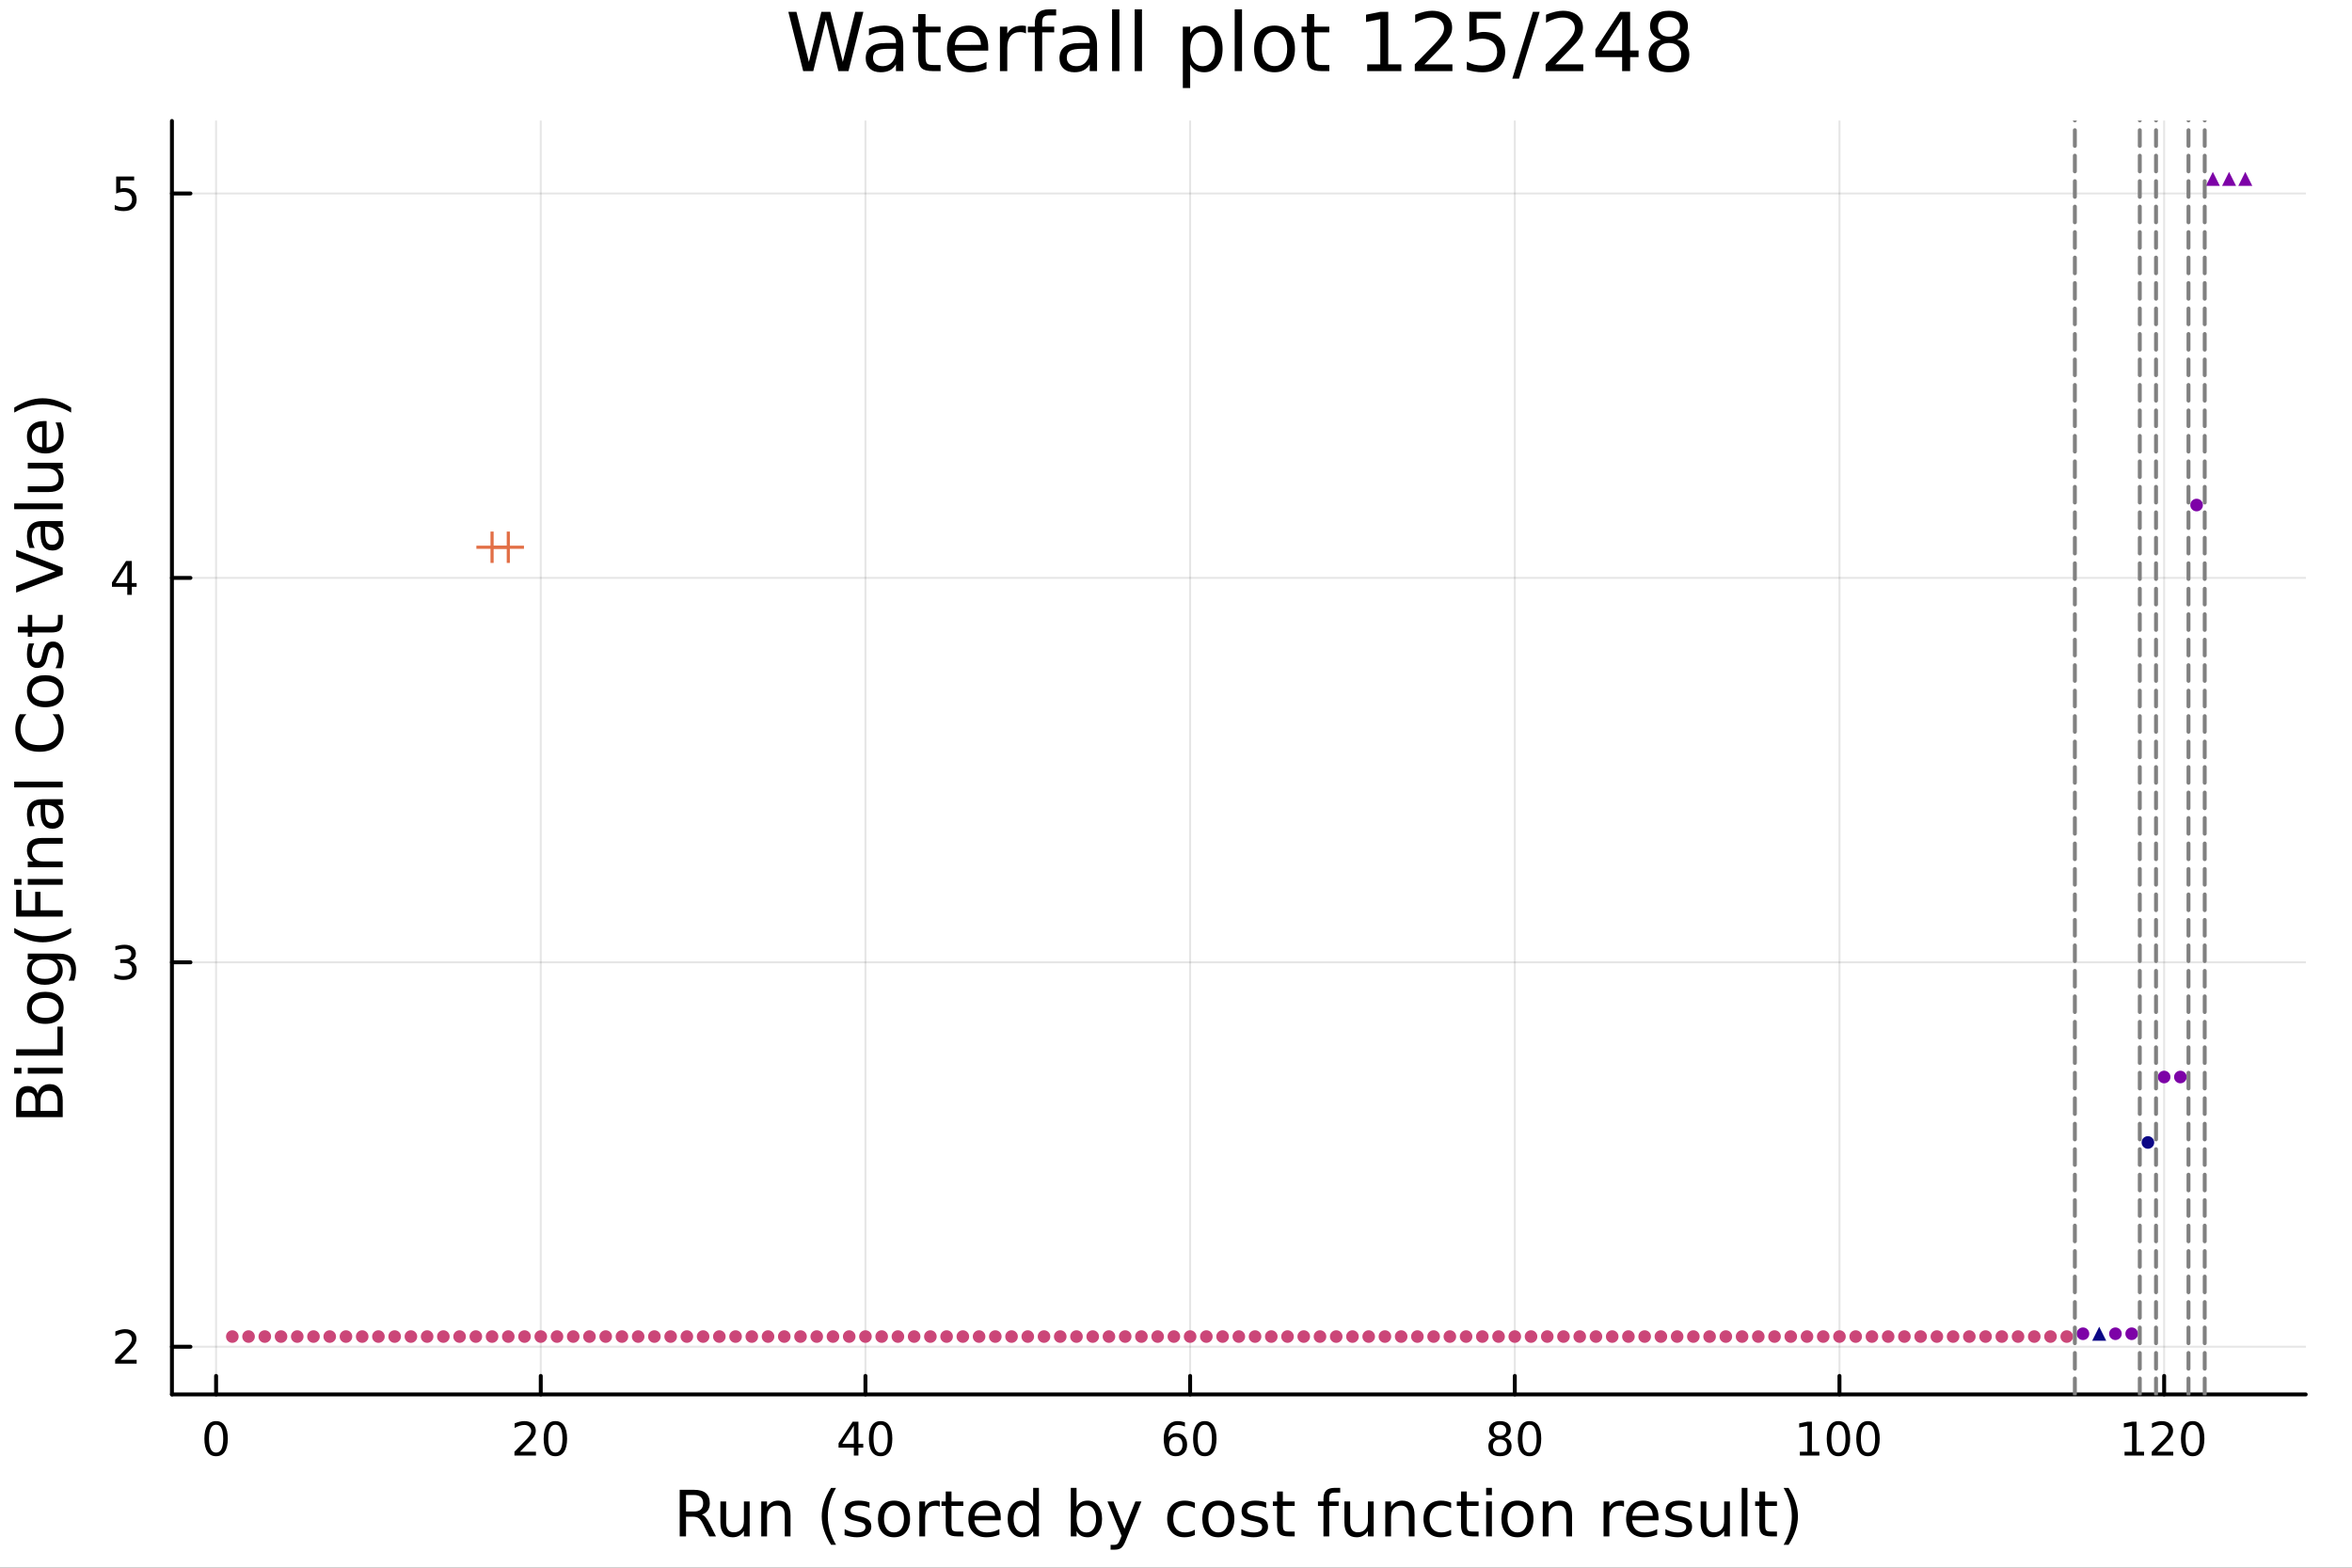 <?xml version="1.0" encoding="utf-8"?>
<svg xmlns="http://www.w3.org/2000/svg" xmlns:xlink="http://www.w3.org/1999/xlink" width="600" height="400" viewBox="0 0 2400 1600">
<rect x="0" y="0" width="2400" height="1600" fill="#333333" stroke="none"/>
<defs>
  <clipPath id="clip110">
    <rect x="0" y="0" width="2400" height="1600"/>
  </clipPath>
</defs>
<path clip-path="url(#clip110)" d="M0 1600 L2400 1600 L2400 0 L0 0  Z" fill="#ffffff" fill-rule="evenodd" fill-opacity="1"/>
<defs>
  <clipPath id="clip111">
    <rect x="480" y="0" width="1681" height="1600"/>
  </clipPath>
</defs>
<path clip-path="url(#clip110)" d="M175.445 1423.18 L2352.76 1423.18 L2352.76 123.472 L175.445 123.472  Z" fill="#ffffff" fill-rule="evenodd" fill-opacity="1"/>
<defs>
  <clipPath id="clip112">
    <rect x="175" y="123" width="2178" height="1301"/>
  </clipPath>
</defs>
<polyline clip-path="url(#clip112)" style="stroke:#000000; stroke-linecap:round; stroke-linejoin:round; stroke-width:2; stroke-opacity:0.1; fill:none" points="220.502,1423.18 220.502,123.472 "/>
<polyline clip-path="url(#clip112)" style="stroke:#000000; stroke-linecap:round; stroke-linejoin:round; stroke-width:2; stroke-opacity:0.1; fill:none" points="551.803,1423.18 551.803,123.472 "/>
<polyline clip-path="url(#clip112)" style="stroke:#000000; stroke-linecap:round; stroke-linejoin:round; stroke-width:2; stroke-opacity:0.1; fill:none" points="883.104,1423.18 883.104,123.472 "/>
<polyline clip-path="url(#clip112)" style="stroke:#000000; stroke-linecap:round; stroke-linejoin:round; stroke-width:2; stroke-opacity:0.1; fill:none" points="1214.41,1423.18 1214.41,123.472 "/>
<polyline clip-path="url(#clip112)" style="stroke:#000000; stroke-linecap:round; stroke-linejoin:round; stroke-width:2; stroke-opacity:0.1; fill:none" points="1545.71,1423.18 1545.71,123.472 "/>
<polyline clip-path="url(#clip112)" style="stroke:#000000; stroke-linecap:round; stroke-linejoin:round; stroke-width:2; stroke-opacity:0.1; fill:none" points="1877.01,1423.18 1877.01,123.472 "/>
<polyline clip-path="url(#clip112)" style="stroke:#000000; stroke-linecap:round; stroke-linejoin:round; stroke-width:2; stroke-opacity:0.1; fill:none" points="2208.31,1423.18 2208.31,123.472 "/>
<polyline clip-path="url(#clip112)" style="stroke:#000000; stroke-linecap:round; stroke-linejoin:round; stroke-width:2; stroke-opacity:0.1; fill:none" points="175.445,1374.49 2352.76,1374.49 "/>
<polyline clip-path="url(#clip112)" style="stroke:#000000; stroke-linecap:round; stroke-linejoin:round; stroke-width:2; stroke-opacity:0.1; fill:none" points="175.445,982.151 2352.76,982.151 "/>
<polyline clip-path="url(#clip112)" style="stroke:#000000; stroke-linecap:round; stroke-linejoin:round; stroke-width:2; stroke-opacity:0.1; fill:none" points="175.445,589.807 2352.76,589.807 "/>
<polyline clip-path="url(#clip112)" style="stroke:#000000; stroke-linecap:round; stroke-linejoin:round; stroke-width:2; stroke-opacity:0.1; fill:none" points="175.445,197.464 2352.76,197.464 "/>
<polyline clip-path="url(#clip110)" style="stroke:#000000; stroke-linecap:round; stroke-linejoin:round; stroke-width:4; stroke-opacity:1; fill:none" points="175.445,1423.18 2352.76,1423.18 "/>
<polyline clip-path="url(#clip110)" style="stroke:#000000; stroke-linecap:round; stroke-linejoin:round; stroke-width:4; stroke-opacity:1; fill:none" points="220.502,1423.18 220.502,1404.28 "/>
<polyline clip-path="url(#clip110)" style="stroke:#000000; stroke-linecap:round; stroke-linejoin:round; stroke-width:4; stroke-opacity:1; fill:none" points="551.803,1423.18 551.803,1404.28 "/>
<polyline clip-path="url(#clip110)" style="stroke:#000000; stroke-linecap:round; stroke-linejoin:round; stroke-width:4; stroke-opacity:1; fill:none" points="883.104,1423.18 883.104,1404.28 "/>
<polyline clip-path="url(#clip110)" style="stroke:#000000; stroke-linecap:round; stroke-linejoin:round; stroke-width:4; stroke-opacity:1; fill:none" points="1214.41,1423.18 1214.41,1404.28 "/>
<polyline clip-path="url(#clip110)" style="stroke:#000000; stroke-linecap:round; stroke-linejoin:round; stroke-width:4; stroke-opacity:1; fill:none" points="1545.71,1423.18 1545.71,1404.28 "/>
<polyline clip-path="url(#clip110)" style="stroke:#000000; stroke-linecap:round; stroke-linejoin:round; stroke-width:4; stroke-opacity:1; fill:none" points="1877.01,1423.18 1877.01,1404.28 "/>
<polyline clip-path="url(#clip110)" style="stroke:#000000; stroke-linecap:round; stroke-linejoin:round; stroke-width:4; stroke-opacity:1; fill:none" points="2208.31,1423.18 2208.31,1404.28 "/>
<path clip-path="url(#clip110)" d="M220.502 1454.1 Q216.891 1454.1 215.062 1457.66 Q213.257 1461.2 213.257 1468.33 Q213.257 1475.44 215.062 1479.01 Q216.891 1482.55 220.502 1482.55 Q224.136 1482.55 225.942 1479.01 Q227.771 1475.44 227.771 1468.33 Q227.771 1461.2 225.942 1457.66 Q224.136 1454.1 220.502 1454.1 M220.502 1450.39 Q226.312 1450.39 229.368 1455 Q232.447 1459.58 232.447 1468.33 Q232.447 1477.06 229.368 1481.67 Q226.312 1486.25 220.502 1486.25 Q214.692 1486.25 211.613 1481.67 Q208.558 1477.06 208.558 1468.33 Q208.558 1459.58 211.613 1455 Q214.692 1450.39 220.502 1450.39 Z" fill="#000000" fill-rule="nonzero" fill-opacity="1" /><path clip-path="url(#clip110)" d="M530.576 1481.64 L546.896 1481.64 L546.896 1485.58 L524.952 1485.58 L524.952 1481.64 Q527.614 1478.89 532.197 1474.26 Q536.803 1469.61 537.984 1468.27 Q540.229 1465.74 541.109 1464.01 Q542.012 1462.25 542.012 1460.56 Q542.012 1457.8 540.067 1456.07 Q538.146 1454.33 535.044 1454.33 Q532.845 1454.33 530.391 1455.09 Q527.961 1455.86 525.183 1457.41 L525.183 1452.69 Q528.007 1451.55 530.461 1450.97 Q532.914 1450.39 534.951 1450.39 Q540.322 1450.39 543.516 1453.08 Q546.711 1455.77 546.711 1460.26 Q546.711 1462.39 545.9 1464.31 Q545.113 1466.2 543.007 1468.8 Q542.428 1469.47 539.326 1472.69 Q536.225 1475.88 530.576 1481.64 Z" fill="#000000" fill-rule="nonzero" fill-opacity="1" /><path clip-path="url(#clip110)" d="M566.711 1454.1 Q563.099 1454.1 561.271 1457.66 Q559.465 1461.2 559.465 1468.33 Q559.465 1475.44 561.271 1479.01 Q563.099 1482.55 566.711 1482.55 Q570.345 1482.55 572.15 1479.01 Q573.979 1475.44 573.979 1468.33 Q573.979 1461.2 572.15 1457.66 Q570.345 1454.1 566.711 1454.1 M566.711 1450.39 Q572.521 1450.39 575.576 1455 Q578.655 1459.58 578.655 1468.33 Q578.655 1477.06 575.576 1481.67 Q572.521 1486.25 566.711 1486.25 Q560.9 1486.25 557.822 1481.67 Q554.766 1477.06 554.766 1468.33 Q554.766 1459.58 557.822 1455 Q560.9 1450.39 566.711 1450.39 Z" fill="#000000" fill-rule="nonzero" fill-opacity="1" /><path clip-path="url(#clip110)" d="M871.276 1455.09 L859.47 1473.54 L871.276 1473.54 L871.276 1455.09 M870.049 1451.02 L875.928 1451.02 L875.928 1473.54 L880.859 1473.54 L880.859 1477.43 L875.928 1477.43 L875.928 1485.58 L871.276 1485.58 L871.276 1477.43 L855.674 1477.43 L855.674 1472.92 L870.049 1451.02 Z" fill="#000000" fill-rule="nonzero" fill-opacity="1" /><path clip-path="url(#clip110)" d="M898.59 1454.1 Q894.979 1454.1 893.151 1457.66 Q891.345 1461.2 891.345 1468.33 Q891.345 1475.44 893.151 1479.01 Q894.979 1482.55 898.59 1482.55 Q902.225 1482.55 904.03 1479.01 Q905.859 1475.44 905.859 1468.33 Q905.859 1461.2 904.03 1457.66 Q902.225 1454.1 898.59 1454.1 M898.59 1450.39 Q904.4 1450.39 907.456 1455 Q910.535 1459.58 910.535 1468.33 Q910.535 1477.06 907.456 1481.67 Q904.4 1486.25 898.59 1486.25 Q892.78 1486.25 889.702 1481.67 Q886.646 1477.06 886.646 1468.33 Q886.646 1459.58 889.702 1455 Q892.78 1450.39 898.59 1450.39 Z" fill="#000000" fill-rule="nonzero" fill-opacity="1" /><path clip-path="url(#clip110)" d="M1199.81 1466.44 Q1196.66 1466.44 1194.81 1468.59 Q1192.98 1470.74 1192.98 1474.49 Q1192.98 1478.22 1194.81 1480.39 Q1196.66 1482.55 1199.81 1482.55 Q1202.96 1482.55 1204.79 1480.39 Q1206.64 1478.22 1206.64 1474.49 Q1206.64 1470.74 1204.79 1468.59 Q1202.96 1466.44 1199.81 1466.44 M1209.09 1451.78 L1209.09 1456.04 Q1207.33 1455.21 1205.53 1454.77 Q1203.75 1454.33 1201.99 1454.33 Q1197.36 1454.33 1194.9 1457.45 Q1192.47 1460.58 1192.13 1466.9 Q1193.49 1464.89 1195.55 1463.82 Q1197.61 1462.73 1200.09 1462.73 Q1205.3 1462.73 1208.31 1465.9 Q1211.34 1469.05 1211.34 1474.49 Q1211.34 1479.82 1208.19 1483.03 Q1205.04 1486.25 1199.81 1486.25 Q1193.82 1486.25 1190.64 1481.67 Q1187.47 1477.06 1187.47 1468.33 Q1187.47 1460.14 1191.36 1455.28 Q1195.25 1450.39 1201.8 1450.39 Q1203.56 1450.39 1205.34 1450.74 Q1207.15 1451.09 1209.09 1451.78 Z" fill="#000000" fill-rule="nonzero" fill-opacity="1" /><path clip-path="url(#clip110)" d="M1229.39 1454.1 Q1225.78 1454.1 1223.95 1457.66 Q1222.15 1461.2 1222.15 1468.33 Q1222.15 1475.44 1223.95 1479.01 Q1225.78 1482.55 1229.39 1482.55 Q1233.03 1482.55 1234.83 1479.01 Q1236.66 1475.44 1236.66 1468.33 Q1236.66 1461.2 1234.83 1457.66 Q1233.03 1454.1 1229.39 1454.1 M1229.39 1450.39 Q1235.2 1450.39 1238.26 1455 Q1241.34 1459.58 1241.34 1468.33 Q1241.34 1477.06 1238.26 1481.67 Q1235.2 1486.25 1229.39 1486.25 Q1223.58 1486.25 1220.5 1481.67 Q1217.45 1477.06 1217.45 1468.33 Q1217.45 1459.58 1220.5 1455 Q1223.58 1450.39 1229.39 1450.39 Z" fill="#000000" fill-rule="nonzero" fill-opacity="1" /><path clip-path="url(#clip110)" d="M1530.58 1469.17 Q1527.25 1469.17 1525.32 1470.95 Q1523.43 1472.73 1523.43 1475.86 Q1523.43 1478.98 1525.32 1480.77 Q1527.25 1482.55 1530.58 1482.55 Q1533.91 1482.55 1535.83 1480.77 Q1537.76 1478.96 1537.76 1475.86 Q1537.76 1472.73 1535.83 1470.95 Q1533.94 1469.17 1530.58 1469.17 M1525.9 1467.18 Q1522.89 1466.44 1521.2 1464.38 Q1519.54 1462.32 1519.54 1459.35 Q1519.54 1455.21 1522.48 1452.8 Q1525.44 1450.39 1530.58 1450.39 Q1535.74 1450.39 1538.68 1452.8 Q1541.62 1455.21 1541.62 1459.35 Q1541.62 1462.32 1539.93 1464.38 Q1538.26 1466.44 1535.28 1467.18 Q1538.66 1467.96 1540.53 1470.26 Q1542.43 1472.55 1542.43 1475.86 Q1542.43 1480.88 1539.35 1483.57 Q1536.3 1486.25 1530.58 1486.25 Q1524.86 1486.25 1521.78 1483.57 Q1518.73 1480.88 1518.73 1475.86 Q1518.73 1472.55 1520.63 1470.26 Q1522.52 1467.96 1525.9 1467.18 M1524.19 1459.79 Q1524.19 1462.48 1525.86 1463.98 Q1527.55 1465.49 1530.58 1465.49 Q1533.59 1465.49 1535.28 1463.98 Q1536.99 1462.48 1536.99 1459.79 Q1536.99 1457.11 1535.28 1455.6 Q1533.59 1454.1 1530.58 1454.1 Q1527.55 1454.1 1525.86 1455.6 Q1524.19 1457.11 1524.19 1459.79 Z" fill="#000000" fill-rule="nonzero" fill-opacity="1" /><path clip-path="url(#clip110)" d="M1560.74 1454.1 Q1557.13 1454.1 1555.3 1457.66 Q1553.5 1461.2 1553.5 1468.33 Q1553.5 1475.44 1555.3 1479.01 Q1557.13 1482.55 1560.74 1482.55 Q1564.38 1482.55 1566.18 1479.01 Q1568.01 1475.44 1568.01 1468.33 Q1568.01 1461.2 1566.18 1457.66 Q1564.38 1454.1 1560.74 1454.1 M1560.74 1450.39 Q1566.55 1450.39 1569.61 1455 Q1572.69 1459.58 1572.69 1468.33 Q1572.69 1477.06 1569.61 1481.67 Q1566.55 1486.25 1560.74 1486.25 Q1554.93 1486.25 1551.85 1481.67 Q1548.8 1477.06 1548.8 1468.33 Q1548.8 1459.58 1551.85 1455 Q1554.93 1450.39 1560.74 1450.39 Z" fill="#000000" fill-rule="nonzero" fill-opacity="1" /><path clip-path="url(#clip110)" d="M1836.61 1481.64 L1844.25 1481.64 L1844.25 1455.28 L1835.94 1456.95 L1835.94 1452.69 L1844.21 1451.02 L1848.88 1451.02 L1848.88 1481.64 L1856.52 1481.64 L1856.52 1485.58 L1836.61 1485.58 L1836.61 1481.64 Z" fill="#000000" fill-rule="nonzero" fill-opacity="1" /><path clip-path="url(#clip110)" d="M1875.97 1454.1 Q1872.35 1454.1 1870.53 1457.66 Q1868.72 1461.2 1868.72 1468.33 Q1868.72 1475.44 1870.53 1479.01 Q1872.35 1482.55 1875.97 1482.55 Q1879.6 1482.55 1881.41 1479.01 Q1883.23 1475.44 1883.23 1468.33 Q1883.23 1461.2 1881.41 1457.66 Q1879.6 1454.1 1875.97 1454.1 M1875.97 1450.39 Q1881.78 1450.39 1884.83 1455 Q1887.91 1459.58 1887.91 1468.33 Q1887.91 1477.06 1884.83 1481.67 Q1881.78 1486.25 1875.97 1486.25 Q1870.16 1486.25 1867.08 1481.67 Q1864.02 1477.06 1864.02 1468.33 Q1864.02 1459.58 1867.08 1455 Q1870.16 1450.39 1875.97 1450.39 Z" fill="#000000" fill-rule="nonzero" fill-opacity="1" /><path clip-path="url(#clip110)" d="M1906.13 1454.1 Q1902.52 1454.1 1900.69 1457.66 Q1898.88 1461.2 1898.88 1468.33 Q1898.88 1475.44 1900.69 1479.01 Q1902.52 1482.55 1906.13 1482.55 Q1909.76 1482.55 1911.57 1479.01 Q1913.4 1475.44 1913.4 1468.33 Q1913.4 1461.2 1911.57 1457.66 Q1909.76 1454.1 1906.13 1454.1 M1906.13 1450.39 Q1911.94 1450.39 1914.99 1455 Q1918.07 1459.58 1918.07 1468.33 Q1918.07 1477.06 1914.99 1481.67 Q1911.94 1486.25 1906.13 1486.25 Q1900.32 1486.25 1897.24 1481.67 Q1894.18 1477.06 1894.18 1468.33 Q1894.18 1459.58 1897.24 1455 Q1900.32 1450.39 1906.13 1450.39 Z" fill="#000000" fill-rule="nonzero" fill-opacity="1" /><path clip-path="url(#clip110)" d="M2167.92 1481.64 L2175.55 1481.64 L2175.55 1455.28 L2167.24 1456.95 L2167.24 1452.69 L2175.51 1451.02 L2180.18 1451.02 L2180.18 1481.64 L2187.82 1481.64 L2187.82 1485.58 L2167.92 1485.58 L2167.92 1481.64 Z" fill="#000000" fill-rule="nonzero" fill-opacity="1" /><path clip-path="url(#clip110)" d="M2201.29 1481.64 L2217.61 1481.64 L2217.61 1485.58 L2195.67 1485.58 L2195.67 1481.64 Q2198.33 1478.89 2202.92 1474.26 Q2207.52 1469.61 2208.7 1468.27 Q2210.95 1465.74 2211.83 1464.01 Q2212.73 1462.25 2212.73 1460.56 Q2212.73 1457.8 2210.79 1456.07 Q2208.86 1454.33 2205.76 1454.33 Q2203.56 1454.33 2201.11 1455.09 Q2198.68 1455.86 2195.9 1457.41 L2195.9 1452.69 Q2198.73 1451.55 2201.18 1450.97 Q2203.63 1450.39 2205.67 1450.39 Q2211.04 1450.39 2214.23 1453.08 Q2217.43 1455.77 2217.43 1460.26 Q2217.43 1462.39 2216.62 1464.31 Q2215.83 1466.2 2213.73 1468.8 Q2213.15 1469.47 2210.04 1472.69 Q2206.94 1475.88 2201.29 1481.64 Z" fill="#000000" fill-rule="nonzero" fill-opacity="1" /><path clip-path="url(#clip110)" d="M2237.43 1454.1 Q2233.82 1454.1 2231.99 1457.66 Q2230.18 1461.2 2230.18 1468.33 Q2230.18 1475.44 2231.99 1479.01 Q2233.82 1482.55 2237.43 1482.55 Q2241.06 1482.55 2242.87 1479.01 Q2244.7 1475.44 2244.7 1468.33 Q2244.7 1461.2 2242.87 1457.66 Q2241.06 1454.1 2237.43 1454.1 M2237.43 1450.39 Q2243.24 1450.39 2246.29 1455 Q2249.37 1459.58 2249.37 1468.33 Q2249.37 1477.06 2246.29 1481.67 Q2243.24 1486.25 2237.43 1486.25 Q2231.62 1486.25 2228.54 1481.67 Q2225.48 1477.06 2225.48 1468.33 Q2225.48 1459.58 2228.54 1455 Q2231.62 1450.39 2237.43 1450.39 Z" fill="#000000" fill-rule="nonzero" fill-opacity="1" /><path clip-path="url(#clip110)" d="M716.125 1545.76 Q718.193 1546.46 720.135 1548.76 Q722.108 1551.05 724.082 1555.06 L730.607 1568.04 L723.7 1568.04 L717.621 1555.85 Q715.265 1551.08 713.037 1549.52 Q710.841 1547.96 707.022 1547.96 L700.019 1547.96 L700.019 1568.04 L693.59 1568.04 L693.59 1520.52 L708.104 1520.52 Q716.252 1520.52 720.262 1523.93 Q724.273 1527.34 724.273 1534.21 Q724.273 1538.7 722.172 1541.66 Q720.103 1544.62 716.125 1545.76 M700.019 1525.81 L700.019 1542.68 L708.104 1542.68 Q712.751 1542.68 715.106 1540.54 Q717.493 1538.38 717.493 1534.21 Q717.493 1530.04 715.106 1527.94 Q712.751 1525.81 708.104 1525.81 L700.019 1525.81 Z" fill="#000000" fill-rule="nonzero" fill-opacity="1" /><path clip-path="url(#clip110)" d="M735.094 1553.98 L735.094 1532.4 L740.951 1532.4 L740.951 1553.75 Q740.951 1558.81 742.924 1561.36 Q744.898 1563.87 748.844 1563.87 Q753.587 1563.87 756.324 1560.85 Q759.093 1557.83 759.093 1552.61 L759.093 1532.4 L764.95 1532.4 L764.95 1568.04 L759.093 1568.04 L759.093 1562.57 Q756.961 1565.82 754.128 1567.41 Q751.327 1568.97 747.603 1568.97 Q741.46 1568.97 738.277 1565.15 Q735.094 1561.33 735.094 1553.98 M749.831 1531.54 L749.831 1531.54 Z" fill="#000000" fill-rule="nonzero" fill-opacity="1" /><path clip-path="url(#clip110)" d="M806.645 1546.53 L806.645 1568.04 L800.789 1568.04 L800.789 1546.72 Q800.789 1541.66 798.815 1539.14 Q796.842 1536.63 792.895 1536.63 Q788.153 1536.63 785.415 1539.65 Q782.678 1542.68 782.678 1547.9 L782.678 1568.04 L776.79 1568.04 L776.79 1532.4 L782.678 1532.4 L782.678 1537.93 Q784.779 1534.72 787.612 1533.13 Q790.476 1531.54 794.2 1531.54 Q800.343 1531.54 803.494 1535.36 Q806.645 1539.14 806.645 1546.53 Z" fill="#000000" fill-rule="nonzero" fill-opacity="1" /><path clip-path="url(#clip110)" d="M853.115 1518.58 Q848.85 1525.9 846.781 1533.06 Q844.712 1540.23 844.712 1547.58 Q844.712 1554.93 846.781 1562.16 Q848.881 1569.35 853.115 1576.64 L848.022 1576.64 Q843.248 1569.16 840.861 1561.93 Q838.505 1554.71 838.505 1547.58 Q838.505 1540.48 840.861 1533.29 Q843.216 1526.09 848.022 1518.58 L853.115 1518.58 Z" fill="#000000" fill-rule="nonzero" fill-opacity="1" /><path clip-path="url(#clip110)" d="M887.203 1533.45 L887.203 1538.98 Q884.72 1537.71 882.047 1537.07 Q879.373 1536.44 876.509 1536.44 Q872.148 1536.44 869.952 1537.77 Q867.788 1539.11 867.788 1541.79 Q867.788 1543.82 869.347 1545 Q870.907 1546.15 875.617 1547.2 L877.623 1547.64 Q883.861 1548.98 886.471 1551.43 Q889.113 1553.85 889.113 1558.21 Q889.113 1563.17 885.166 1566.07 Q881.251 1568.97 874.376 1568.97 Q871.512 1568.97 868.392 1568.39 Q865.305 1567.85 861.867 1566.74 L861.867 1560.69 Q865.114 1562.38 868.265 1563.24 Q871.416 1564.07 874.503 1564.07 Q878.641 1564.07 880.869 1562.66 Q883.097 1561.23 883.097 1558.65 Q883.097 1556.27 881.474 1554.99 Q879.882 1553.72 874.44 1552.54 L872.403 1552.07 Q866.96 1550.92 864.541 1548.56 Q862.122 1546.18 862.122 1542.04 Q862.122 1537.01 865.687 1534.27 Q869.252 1531.54 875.808 1531.54 Q879.055 1531.54 881.919 1532.01 Q884.784 1532.49 887.203 1533.45 Z" fill="#000000" fill-rule="nonzero" fill-opacity="1" /><path clip-path="url(#clip110)" d="M912.252 1536.5 Q907.541 1536.5 904.804 1540.19 Q902.067 1543.85 902.067 1550.25 Q902.067 1556.65 904.772 1560.34 Q907.51 1564 912.252 1564 Q916.931 1564 919.668 1560.31 Q922.405 1556.62 922.405 1550.25 Q922.405 1543.92 919.668 1540.23 Q916.931 1536.5 912.252 1536.5 M912.252 1531.54 Q919.891 1531.54 924.251 1536.5 Q928.612 1541.47 928.612 1550.25 Q928.612 1559 924.251 1564 Q919.891 1568.97 912.252 1568.97 Q904.581 1568.97 900.221 1564 Q895.892 1559 895.892 1550.25 Q895.892 1541.47 900.221 1536.5 Q904.581 1531.54 912.252 1531.54 Z" fill="#000000" fill-rule="nonzero" fill-opacity="1" /><path clip-path="url(#clip110)" d="M958.976 1537.87 Q957.99 1537.3 956.812 1537.04 Q955.666 1536.76 954.266 1536.76 Q949.3 1536.76 946.627 1540 Q943.985 1543.22 943.985 1549.27 L943.985 1568.04 L938.097 1568.04 L938.097 1532.4 L943.985 1532.4 L943.985 1537.93 Q945.831 1534.69 948.791 1533.13 Q951.751 1531.54 955.984 1531.54 Q956.589 1531.54 957.321 1531.63 Q958.053 1531.7 958.944 1531.85 L958.976 1537.87 Z" fill="#000000" fill-rule="nonzero" fill-opacity="1" /><path clip-path="url(#clip110)" d="M970.912 1522.27 L970.912 1532.4 L982.975 1532.4 L982.975 1536.95 L970.912 1536.95 L970.912 1556.3 Q970.912 1560.66 972.09 1561.9 Q973.299 1563.14 976.959 1563.14 L982.975 1563.14 L982.975 1568.04 L976.959 1568.04 Q970.18 1568.04 967.602 1565.53 Q965.024 1562.98 965.024 1556.3 L965.024 1536.95 L960.727 1536.95 L960.727 1532.4 L965.024 1532.4 L965.024 1522.27 L970.912 1522.27 Z" fill="#000000" fill-rule="nonzero" fill-opacity="1" /><path clip-path="url(#clip110)" d="M1021.17 1548.76 L1021.17 1551.62 L994.242 1551.62 Q994.624 1557.67 997.871 1560.85 Q1001.15 1564 1006.97 1564 Q1010.35 1564 1013.5 1563.17 Q1016.68 1562.35 1019.8 1560.69 L1019.8 1566.23 Q1016.65 1567.57 1013.34 1568.27 Q1010.03 1568.97 1006.62 1568.97 Q998.094 1568.97 993.097 1564 Q988.131 1559.04 988.131 1550.57 Q988.131 1541.82 992.842 1536.69 Q997.584 1531.54 1005.61 1531.54 Q1012.8 1531.54 1016.97 1536.18 Q1021.17 1540.8 1021.17 1548.76 M1015.31 1547.04 Q1015.25 1542.23 1012.61 1539.37 Q1010 1536.5 1005.67 1536.5 Q1000.77 1536.5 997.807 1539.27 Q994.879 1542.04 994.433 1547.07 L1015.31 1547.04 Z" fill="#000000" fill-rule="nonzero" fill-opacity="1" /><path clip-path="url(#clip110)" d="M1054.24 1537.81 L1054.24 1518.52 L1060.1 1518.52 L1060.1 1568.04 L1054.24 1568.04 L1054.24 1562.7 Q1052.39 1565.88 1049.56 1567.44 Q1046.76 1568.97 1042.81 1568.97 Q1036.35 1568.97 1032.28 1563.81 Q1028.24 1558.65 1028.24 1550.25 Q1028.24 1541.85 1032.28 1536.69 Q1036.35 1531.54 1042.81 1531.54 Q1046.76 1531.54 1049.56 1533.1 Q1052.39 1534.62 1054.24 1537.81 M1034.28 1550.25 Q1034.28 1556.71 1036.92 1560.4 Q1039.6 1564.07 1044.24 1564.07 Q1048.89 1564.07 1051.57 1560.4 Q1054.24 1556.71 1054.24 1550.25 Q1054.24 1543.79 1051.57 1540.13 Q1048.89 1536.44 1044.24 1536.44 Q1039.6 1536.44 1036.92 1540.13 Q1034.28 1543.79 1034.28 1550.25 Z" fill="#000000" fill-rule="nonzero" fill-opacity="1" /><path clip-path="url(#clip110)" d="M1118.47 1550.25 Q1118.47 1543.79 1115.8 1540.13 Q1113.15 1536.44 1108.51 1536.44 Q1103.86 1536.44 1101.19 1540.13 Q1098.54 1543.79 1098.54 1550.25 Q1098.54 1556.71 1101.19 1560.4 Q1103.86 1564.07 1108.51 1564.07 Q1113.15 1564.07 1115.8 1560.4 Q1118.47 1556.71 1118.47 1550.25 M1098.54 1537.81 Q1100.39 1534.62 1103.19 1533.1 Q1106.02 1531.54 1109.94 1531.54 Q1116.43 1531.54 1120.47 1536.69 Q1124.55 1541.85 1124.55 1550.25 Q1124.55 1558.65 1120.47 1563.81 Q1116.43 1568.97 1109.94 1568.97 Q1106.02 1568.97 1103.19 1567.44 Q1100.39 1565.88 1098.54 1562.7 L1098.54 1568.04 L1092.66 1568.04 L1092.66 1518.52 L1098.54 1518.52 L1098.54 1537.81 Z" fill="#000000" fill-rule="nonzero" fill-opacity="1" /><path clip-path="url(#clip110)" d="M1149.09 1571.35 Q1146.61 1577.72 1144.25 1579.66 Q1141.89 1581.6 1137.95 1581.6 L1133.27 1581.6 L1133.27 1576.7 L1136.71 1576.7 Q1139.13 1576.7 1140.46 1575.56 Q1141.8 1574.41 1143.42 1570.14 L1144.47 1567.47 L1130.05 1532.4 L1136.26 1532.4 L1147.4 1560.28 L1158.54 1532.4 L1164.75 1532.4 L1149.09 1571.35 Z" fill="#000000" fill-rule="nonzero" fill-opacity="1" /><path clip-path="url(#clip110)" d="M1219.21 1533.76 L1219.21 1539.24 Q1216.72 1537.87 1214.21 1537.2 Q1211.73 1536.5 1209.18 1536.5 Q1203.48 1536.5 1200.33 1540.13 Q1197.18 1543.73 1197.18 1550.25 Q1197.18 1556.78 1200.33 1560.4 Q1203.48 1564 1209.18 1564 Q1211.73 1564 1214.21 1563.33 Q1216.72 1562.63 1219.21 1561.26 L1219.21 1566.68 Q1216.76 1567.82 1214.11 1568.39 Q1211.5 1568.97 1208.54 1568.97 Q1200.49 1568.97 1195.75 1563.91 Q1191.01 1558.85 1191.01 1550.25 Q1191.01 1541.53 1195.78 1536.53 Q1200.59 1531.54 1208.93 1531.54 Q1211.63 1531.54 1214.21 1532.11 Q1216.79 1532.65 1219.21 1533.76 Z" fill="#000000" fill-rule="nonzero" fill-opacity="1" /><path clip-path="url(#clip110)" d="M1243.21 1536.5 Q1238.49 1536.5 1235.76 1540.19 Q1233.02 1543.85 1233.02 1550.25 Q1233.02 1556.65 1235.73 1560.34 Q1238.46 1564 1243.21 1564 Q1247.88 1564 1250.62 1560.31 Q1253.36 1556.62 1253.36 1550.25 Q1253.36 1543.92 1250.62 1540.23 Q1247.88 1536.5 1243.21 1536.5 M1243.21 1531.54 Q1250.84 1531.54 1255.2 1536.5 Q1259.56 1541.47 1259.56 1550.25 Q1259.56 1559 1255.2 1564 Q1250.84 1568.97 1243.21 1568.97 Q1235.53 1568.97 1231.17 1564 Q1226.85 1559 1226.85 1550.25 Q1226.85 1541.47 1231.17 1536.5 Q1235.53 1531.54 1243.21 1531.54 Z" fill="#000000" fill-rule="nonzero" fill-opacity="1" /><path clip-path="url(#clip110)" d="M1292 1533.45 L1292 1538.98 Q1289.52 1537.71 1286.84 1537.07 Q1284.17 1536.44 1281.3 1536.44 Q1276.94 1536.44 1274.75 1537.77 Q1272.58 1539.11 1272.58 1541.79 Q1272.58 1543.82 1274.14 1545 Q1275.7 1546.15 1280.41 1547.2 L1282.42 1547.64 Q1288.66 1548.98 1291.27 1551.43 Q1293.91 1553.85 1293.91 1558.21 Q1293.91 1563.17 1289.96 1566.07 Q1286.05 1568.97 1279.17 1568.97 Q1276.31 1568.97 1273.19 1568.39 Q1270.1 1567.85 1266.66 1566.74 L1266.66 1560.69 Q1269.91 1562.38 1273.06 1563.24 Q1276.21 1564.07 1279.3 1564.07 Q1283.44 1564.07 1285.66 1562.66 Q1287.89 1561.23 1287.89 1558.65 Q1287.89 1556.27 1286.27 1554.99 Q1284.68 1553.72 1279.24 1552.54 L1277.2 1552.07 Q1271.76 1550.92 1269.34 1548.56 Q1266.92 1546.18 1266.92 1542.04 Q1266.92 1537.01 1270.48 1534.27 Q1274.05 1531.54 1280.6 1531.54 Q1283.85 1531.54 1286.71 1532.01 Q1289.58 1532.49 1292 1533.45 Z" fill="#000000" fill-rule="nonzero" fill-opacity="1" /><path clip-path="url(#clip110)" d="M1309.03 1522.27 L1309.03 1532.4 L1321.09 1532.4 L1321.09 1536.95 L1309.03 1536.95 L1309.03 1556.3 Q1309.03 1560.66 1310.2 1561.9 Q1311.41 1563.14 1315.07 1563.14 L1321.09 1563.14 L1321.09 1568.04 L1315.07 1568.04 Q1308.29 1568.04 1305.72 1565.53 Q1303.14 1562.98 1303.14 1556.3 L1303.14 1536.95 L1298.84 1536.95 L1298.84 1532.4 L1303.14 1532.4 L1303.14 1522.27 L1309.03 1522.27 Z" fill="#000000" fill-rule="nonzero" fill-opacity="1" /><path clip-path="url(#clip110)" d="M1367.56 1518.52 L1367.56 1523.39 L1361.96 1523.39 Q1358.81 1523.39 1357.57 1524.66 Q1356.36 1525.93 1356.36 1529.24 L1356.36 1532.4 L1366 1532.4 L1366 1536.95 L1356.36 1536.95 L1356.36 1568.04 L1350.47 1568.04 L1350.47 1536.95 L1344.87 1536.95 L1344.87 1532.4 L1350.47 1532.4 L1350.47 1529.91 Q1350.47 1523.96 1353.24 1521.26 Q1356.01 1518.52 1362.02 1518.52 L1367.56 1518.52 Z" fill="#000000" fill-rule="nonzero" fill-opacity="1" /><path clip-path="url(#clip110)" d="M1371.86 1553.98 L1371.86 1532.4 L1377.71 1532.4 L1377.71 1553.75 Q1377.71 1558.81 1379.69 1561.36 Q1381.66 1563.87 1385.61 1563.87 Q1390.35 1563.87 1393.09 1560.85 Q1395.85 1557.83 1395.85 1552.61 L1395.85 1532.4 L1401.71 1532.4 L1401.71 1568.04 L1395.85 1568.04 L1395.85 1562.57 Q1393.72 1565.82 1390.89 1567.41 Q1388.09 1568.97 1384.36 1568.97 Q1378.22 1568.97 1375.04 1565.15 Q1371.86 1561.33 1371.86 1553.98 M1386.59 1531.54 L1386.59 1531.54 Z" fill="#000000" fill-rule="nonzero" fill-opacity="1" /><path clip-path="url(#clip110)" d="M1443.41 1546.53 L1443.41 1568.04 L1437.55 1568.04 L1437.55 1546.72 Q1437.55 1541.66 1435.58 1539.14 Q1433.6 1536.63 1429.66 1536.63 Q1424.91 1536.63 1422.18 1539.65 Q1419.44 1542.68 1419.44 1547.9 L1419.44 1568.04 L1413.55 1568.04 L1413.55 1532.4 L1419.44 1532.4 L1419.44 1537.93 Q1421.54 1534.72 1424.37 1533.13 Q1427.24 1531.54 1430.96 1531.54 Q1437.1 1531.54 1440.26 1535.36 Q1443.41 1539.14 1443.41 1546.53 Z" fill="#000000" fill-rule="nonzero" fill-opacity="1" /><path clip-path="url(#clip110)" d="M1480.74 1533.76 L1480.74 1539.24 Q1478.26 1537.87 1475.74 1537.2 Q1473.26 1536.5 1470.72 1536.5 Q1465.02 1536.5 1461.87 1540.13 Q1458.72 1543.73 1458.72 1550.25 Q1458.72 1556.78 1461.87 1560.4 Q1465.02 1564 1470.72 1564 Q1473.26 1564 1475.74 1563.33 Q1478.26 1562.63 1480.74 1561.26 L1480.74 1566.68 Q1478.29 1567.82 1475.65 1568.39 Q1473.04 1568.97 1470.08 1568.97 Q1462.03 1568.97 1457.28 1563.91 Q1452.54 1558.85 1452.54 1550.25 Q1452.54 1541.53 1457.32 1536.53 Q1462.12 1531.54 1470.46 1531.54 Q1473.17 1531.54 1475.74 1532.11 Q1478.32 1532.65 1480.74 1533.76 Z" fill="#000000" fill-rule="nonzero" fill-opacity="1" /><path clip-path="url(#clip110)" d="M1496.72 1522.27 L1496.72 1532.4 L1508.78 1532.4 L1508.78 1536.95 L1496.72 1536.95 L1496.72 1556.3 Q1496.72 1560.66 1497.9 1561.9 Q1499.11 1563.14 1502.77 1563.14 L1508.78 1563.14 L1508.78 1568.04 L1502.77 1568.04 Q1495.99 1568.04 1493.41 1565.53 Q1490.83 1562.98 1490.83 1556.3 L1490.83 1536.95 L1486.53 1536.95 L1486.53 1532.4 L1490.83 1532.4 L1490.83 1522.27 L1496.72 1522.27 Z" fill="#000000" fill-rule="nonzero" fill-opacity="1" /><path clip-path="url(#clip110)" d="M1516.48 1532.4 L1522.34 1532.4 L1522.34 1568.04 L1516.48 1568.04 L1516.48 1532.4 M1516.48 1518.52 L1522.34 1518.52 L1522.34 1525.93 L1516.48 1525.93 L1516.48 1518.52 Z" fill="#000000" fill-rule="nonzero" fill-opacity="1" /><path clip-path="url(#clip110)" d="M1548.41 1536.5 Q1543.7 1536.5 1540.96 1540.19 Q1538.22 1543.85 1538.22 1550.25 Q1538.22 1556.65 1540.93 1560.34 Q1543.67 1564 1548.41 1564 Q1553.09 1564 1555.82 1560.31 Q1558.56 1556.62 1558.56 1550.25 Q1558.56 1543.92 1555.82 1540.23 Q1553.09 1536.5 1548.41 1536.5 M1548.41 1531.54 Q1556.05 1531.54 1560.41 1536.5 Q1564.77 1541.47 1564.77 1550.25 Q1564.77 1559 1560.41 1564 Q1556.05 1568.97 1548.41 1568.97 Q1540.74 1568.97 1536.38 1564 Q1532.05 1559 1532.05 1550.25 Q1532.05 1541.47 1536.38 1536.5 Q1540.74 1531.54 1548.41 1531.54 Z" fill="#000000" fill-rule="nonzero" fill-opacity="1" /><path clip-path="url(#clip110)" d="M1604.11 1546.53 L1604.11 1568.04 L1598.25 1568.04 L1598.25 1546.72 Q1598.25 1541.66 1596.28 1539.14 Q1594.31 1536.63 1590.36 1536.63 Q1585.62 1536.63 1582.88 1539.65 Q1580.14 1542.68 1580.14 1547.9 L1580.14 1568.04 L1574.25 1568.04 L1574.25 1532.4 L1580.14 1532.4 L1580.14 1537.93 Q1582.24 1534.72 1585.08 1533.13 Q1587.94 1531.54 1591.66 1531.54 Q1597.81 1531.54 1600.96 1535.36 Q1604.11 1539.14 1604.11 1546.53 Z" fill="#000000" fill-rule="nonzero" fill-opacity="1" /><path clip-path="url(#clip110)" d="M1657.17 1537.87 Q1656.18 1537.3 1655 1537.04 Q1653.86 1536.76 1652.46 1536.76 Q1647.49 1536.76 1644.82 1540 Q1642.18 1543.22 1642.18 1549.27 L1642.18 1568.04 L1636.29 1568.04 L1636.29 1532.4 L1642.18 1532.4 L1642.18 1537.93 Q1644.02 1534.69 1646.98 1533.13 Q1649.94 1531.54 1654.18 1531.54 Q1654.78 1531.54 1655.51 1531.63 Q1656.24 1531.7 1657.14 1531.85 L1657.17 1537.87 Z" fill="#000000" fill-rule="nonzero" fill-opacity="1" /><path clip-path="url(#clip110)" d="M1692.37 1548.76 L1692.37 1551.62 L1665.44 1551.62 Q1665.82 1557.67 1669.07 1560.85 Q1672.35 1564 1678.17 1564 Q1681.55 1564 1684.7 1563.17 Q1687.88 1562.35 1691 1560.69 L1691 1566.23 Q1687.85 1567.57 1684.54 1568.27 Q1681.23 1568.97 1677.82 1568.97 Q1669.29 1568.97 1664.3 1564 Q1659.33 1559.04 1659.33 1550.57 Q1659.33 1541.82 1664.04 1536.69 Q1668.78 1531.54 1676.81 1531.54 Q1684 1531.54 1688.17 1536.18 Q1692.37 1540.8 1692.37 1548.76 M1686.51 1547.04 Q1686.45 1542.23 1683.81 1539.37 Q1681.2 1536.5 1676.87 1536.5 Q1671.97 1536.5 1669.01 1539.27 Q1666.08 1542.04 1665.63 1547.07 L1686.51 1547.04 Z" fill="#000000" fill-rule="nonzero" fill-opacity="1" /><path clip-path="url(#clip110)" d="M1724.71 1533.45 L1724.71 1538.98 Q1722.22 1537.71 1719.55 1537.07 Q1716.88 1536.44 1714.01 1536.44 Q1709.65 1536.44 1707.46 1537.77 Q1705.29 1539.11 1705.29 1541.79 Q1705.29 1543.82 1706.85 1545 Q1708.41 1546.15 1713.12 1547.2 L1715.13 1547.64 Q1721.37 1548.98 1723.98 1551.43 Q1726.62 1553.85 1726.62 1558.21 Q1726.62 1563.17 1722.67 1566.07 Q1718.76 1568.97 1711.88 1568.97 Q1709.02 1568.97 1705.9 1568.39 Q1702.81 1567.85 1699.37 1566.74 L1699.37 1560.69 Q1702.62 1562.38 1705.77 1563.24 Q1708.92 1564.07 1712.01 1564.07 Q1716.15 1564.07 1718.37 1562.66 Q1720.6 1561.23 1720.6 1558.65 Q1720.6 1556.27 1718.98 1554.99 Q1717.39 1553.72 1711.94 1552.54 L1709.91 1552.07 Q1704.46 1550.92 1702.05 1548.56 Q1699.63 1546.18 1699.63 1542.04 Q1699.63 1537.01 1703.19 1534.27 Q1706.76 1531.54 1713.31 1531.54 Q1716.56 1531.54 1719.42 1532.01 Q1722.29 1532.49 1724.71 1533.45 Z" fill="#000000" fill-rule="nonzero" fill-opacity="1" /><path clip-path="url(#clip110)" d="M1735.34 1553.98 L1735.34 1532.4 L1741.19 1532.4 L1741.19 1553.75 Q1741.19 1558.81 1743.17 1561.36 Q1745.14 1563.87 1749.09 1563.87 Q1753.83 1563.87 1756.57 1560.85 Q1759.34 1557.83 1759.34 1552.61 L1759.34 1532.4 L1765.19 1532.4 L1765.19 1568.04 L1759.34 1568.04 L1759.34 1562.57 Q1757.2 1565.82 1754.37 1567.41 Q1751.57 1568.97 1747.85 1568.97 Q1741.7 1568.97 1738.52 1565.15 Q1735.34 1561.33 1735.34 1553.98 M1750.07 1531.54 L1750.07 1531.54 Z" fill="#000000" fill-rule="nonzero" fill-opacity="1" /><path clip-path="url(#clip110)" d="M1777.26 1518.52 L1783.11 1518.52 L1783.11 1568.04 L1777.26 1568.04 L1777.26 1518.52 Z" fill="#000000" fill-rule="nonzero" fill-opacity="1" /><path clip-path="url(#clip110)" d="M1801.16 1522.27 L1801.16 1532.4 L1813.22 1532.4 L1813.22 1536.95 L1801.16 1536.95 L1801.16 1556.3 Q1801.16 1560.66 1802.34 1561.9 Q1803.55 1563.14 1807.21 1563.14 L1813.22 1563.14 L1813.22 1568.04 L1807.21 1568.04 Q1800.43 1568.04 1797.85 1565.53 Q1795.27 1562.98 1795.27 1556.3 L1795.27 1536.95 L1790.97 1536.95 L1790.97 1532.4 L1795.27 1532.4 L1795.27 1522.27 L1801.16 1522.27 Z" fill="#000000" fill-rule="nonzero" fill-opacity="1" /><path clip-path="url(#clip110)" d="M1820 1518.58 L1825.09 1518.58 Q1829.87 1526.09 1832.22 1533.29 Q1834.61 1540.48 1834.61 1547.58 Q1834.61 1554.71 1832.22 1561.93 Q1829.87 1569.16 1825.09 1576.64 L1820 1576.64 Q1824.23 1569.35 1826.3 1562.16 Q1828.4 1554.93 1828.4 1547.58 Q1828.4 1540.23 1826.3 1533.06 Q1824.23 1525.9 1820 1518.58 Z" fill="#000000" fill-rule="nonzero" fill-opacity="1" /><polyline clip-path="url(#clip110)" style="stroke:#000000; stroke-linecap:round; stroke-linejoin:round; stroke-width:4; stroke-opacity:1; fill:none" points="175.445,1423.18 175.445,123.472 "/>
<polyline clip-path="url(#clip110)" style="stroke:#000000; stroke-linecap:round; stroke-linejoin:round; stroke-width:4; stroke-opacity:1; fill:none" points="175.445,1374.49 194.343,1374.49 "/>
<polyline clip-path="url(#clip110)" style="stroke:#000000; stroke-linecap:round; stroke-linejoin:round; stroke-width:4; stroke-opacity:1; fill:none" points="175.445,982.151 194.343,982.151 "/>
<polyline clip-path="url(#clip110)" style="stroke:#000000; stroke-linecap:round; stroke-linejoin:round; stroke-width:4; stroke-opacity:1; fill:none" points="175.445,589.807 194.343,589.807 "/>
<polyline clip-path="url(#clip110)" style="stroke:#000000; stroke-linecap:round; stroke-linejoin:round; stroke-width:4; stroke-opacity:1; fill:none" points="175.445,197.464 194.343,197.464 "/>
<path clip-path="url(#clip110)" d="M123.126 1387.84 L139.445 1387.84 L139.445 1391.77 L117.501 1391.77 L117.501 1387.84 Q120.163 1385.08 124.746 1380.45 Q129.353 1375.8 130.533 1374.46 Q132.779 1371.94 133.658 1370.2 Q134.561 1368.44 134.561 1366.75 Q134.561 1364 132.617 1362.26 Q130.695 1360.52 127.593 1360.52 Q125.394 1360.52 122.941 1361.29 Q120.51 1362.05 117.732 1363.6 L117.732 1358.88 Q120.556 1357.75 123.01 1357.17 Q125.464 1356.59 127.501 1356.59 Q132.871 1356.59 136.066 1359.27 Q139.26 1361.96 139.26 1366.45 Q139.26 1368.58 138.45 1370.5 Q137.663 1372.4 135.556 1374.99 Q134.978 1375.66 131.876 1378.88 Q128.774 1382.08 123.126 1387.84 Z" fill="#000000" fill-rule="nonzero" fill-opacity="1" /><path clip-path="url(#clip110)" d="M132.316 980.797 Q135.672 981.514 137.547 983.783 Q139.445 986.051 139.445 989.385 Q139.445 994.5 135.927 997.301 Q132.408 1000.1 125.927 1000.1 Q123.751 1000.1 121.436 999.662 Q119.144 999.246 116.691 998.389 L116.691 993.875 Q118.635 995.009 120.95 995.588 Q123.265 996.167 125.788 996.167 Q130.186 996.167 132.478 994.431 Q134.792 992.695 134.792 989.385 Q134.792 986.329 132.64 984.616 Q130.51 982.88 126.691 982.88 L122.663 982.88 L122.663 979.037 L126.876 979.037 Q130.325 979.037 132.154 977.672 Q133.982 976.283 133.982 973.69 Q133.982 971.028 132.084 969.616 Q130.209 968.181 126.691 968.181 Q124.769 968.181 122.57 968.598 Q120.371 969.014 117.732 969.894 L117.732 965.727 Q120.394 964.987 122.709 964.616 Q125.047 964.246 127.107 964.246 Q132.431 964.246 135.533 966.676 Q138.635 969.084 138.635 973.204 Q138.635 976.074 136.992 978.065 Q135.348 980.033 132.316 980.797 Z" fill="#000000" fill-rule="nonzero" fill-opacity="1" /><path clip-path="url(#clip110)" d="M129.862 576.601 L118.056 595.05 L129.862 595.05 L129.862 576.601 M128.635 572.527 L134.515 572.527 L134.515 595.05 L139.445 595.05 L139.445 598.939 L134.515 598.939 L134.515 607.087 L129.862 607.087 L129.862 598.939 L114.26 598.939 L114.26 594.425 L128.635 572.527 Z" fill="#000000" fill-rule="nonzero" fill-opacity="1" /><path clip-path="url(#clip110)" d="M118.543 180.184 L136.899 180.184 L136.899 184.119 L122.825 184.119 L122.825 192.591 Q123.843 192.244 124.862 192.082 Q125.88 191.897 126.899 191.897 Q132.686 191.897 136.066 195.068 Q139.445 198.239 139.445 203.656 Q139.445 209.234 135.973 212.336 Q132.501 215.415 126.181 215.415 Q124.005 215.415 121.737 215.045 Q119.492 214.674 117.084 213.933 L117.084 209.234 Q119.168 210.369 121.39 210.924 Q123.612 211.48 126.089 211.48 Q130.093 211.48 132.431 209.373 Q134.769 207.267 134.769 203.656 Q134.769 200.045 132.431 197.938 Q130.093 195.832 126.089 195.832 Q124.214 195.832 122.339 196.248 Q120.487 196.665 118.543 197.545 L118.543 180.184 Z" fill="#000000" fill-rule="nonzero" fill-opacity="1" /><path clip-path="url(#clip110)" d="M41.31 1133.75 L58.721 1133.75 L58.721 1123.44 Q58.721 1118.25 56.588 1115.77 Q54.424 1113.25 50 1113.25 Q45.544 1113.25 43.443 1115.77 Q41.31 1118.25 41.31 1123.44 L41.31 1133.75 M21.768 1133.75 L36.09 1133.75 L36.09 1124.24 Q36.09 1119.52 34.34 1117.23 Q32.558 1114.91 28.929 1114.91 Q25.332 1114.91 23.55 1117.23 Q21.768 1119.52 21.768 1124.24 L21.768 1133.75 M16.484 1140.18 L16.484 1123.76 Q16.484 1116.41 19.54 1112.43 Q22.595 1108.45 28.229 1108.45 Q32.589 1108.45 35.167 1110.49 Q37.746 1112.52 38.382 1116.47 Q39.401 1111.73 42.647 1109.12 Q45.862 1106.48 50.7 1106.48 Q57.066 1106.48 60.535 1110.8 Q64.004 1115.13 64.004 1123.12 L64.004 1140.18 L16.484 1140.18 Z" fill="#000000" fill-rule="nonzero" fill-opacity="1" /><path clip-path="url(#clip110)" d="M28.356 1095.72 L28.356 1089.86 L64.004 1089.86 L64.004 1095.72 L28.356 1095.72 M14.479 1095.72 L14.479 1089.86 L21.895 1089.86 L21.895 1095.72 L14.479 1095.72 Z" fill="#000000" fill-rule="nonzero" fill-opacity="1" /><path clip-path="url(#clip110)" d="M16.484 1077.35 L16.484 1070.92 L58.593 1070.92 L58.593 1047.78 L64.004 1047.78 L64.004 1077.35 L16.484 1077.35 Z" fill="#000000" fill-rule="nonzero" fill-opacity="1" /><path clip-path="url(#clip110)" d="M32.462 1028.62 Q32.462 1033.33 36.154 1036.07 Q39.815 1038.81 46.212 1038.81 Q52.609 1038.81 56.302 1036.1 Q59.962 1033.37 59.962 1028.62 Q59.962 1023.94 56.27 1021.21 Q52.578 1018.47 46.212 1018.47 Q39.878 1018.47 36.186 1021.21 Q32.462 1023.94 32.462 1028.62 M27.497 1028.62 Q27.497 1020.98 32.462 1016.62 Q37.427 1012.26 46.212 1012.26 Q54.965 1012.26 59.962 1016.62 Q64.927 1020.98 64.927 1028.62 Q64.927 1036.29 59.962 1040.65 Q54.965 1044.98 46.212 1044.98 Q37.427 1044.98 32.462 1040.65 Q27.497 1036.29 27.497 1028.62 Z" fill="#000000" fill-rule="nonzero" fill-opacity="1" /><path clip-path="url(#clip110)" d="M45.766 979.097 Q39.401 979.097 35.9 981.739 Q32.398 984.349 32.398 989.092 Q32.398 993.802 35.9 996.444 Q39.401 999.054 45.766 999.054 Q52.1 999.054 55.601 996.444 Q59.103 993.802 59.103 989.092 Q59.103 984.349 55.601 981.739 Q52.1 979.097 45.766 979.097 M59.58 973.241 Q68.683 973.241 73.107 977.283 Q77.563 981.325 77.563 989.665 Q77.563 992.752 77.086 995.489 Q76.64 998.226 75.685 1000.8 L69.988 1000.8 Q71.388 998.226 72.057 995.712 Q72.725 993.197 72.725 990.588 Q72.725 984.827 69.701 981.962 Q66.71 979.097 60.63 979.097 L57.734 979.097 Q60.885 980.912 62.445 983.744 Q64.004 986.577 64.004 990.524 Q64.004 997.081 59.007 1001.09 Q54.01 1005.1 45.766 1005.1 Q37.491 1005.1 32.494 1001.09 Q27.497 997.081 27.497 990.524 Q27.497 986.577 29.056 983.744 Q30.616 980.912 33.767 979.097 L28.356 979.097 L28.356 973.241 L59.58 973.241 Z" fill="#000000" fill-rule="nonzero" fill-opacity="1" /><path clip-path="url(#clip110)" d="M14.543 947.11 Q21.863 951.375 29.025 953.444 Q36.186 955.513 43.538 955.513 Q50.891 955.513 58.116 953.444 Q65.309 951.343 72.598 947.11 L72.598 952.202 Q65.118 956.977 57.893 959.364 Q50.668 961.719 43.538 961.719 Q36.441 961.719 29.247 959.364 Q22.054 957.008 14.543 952.202 L14.543 947.11 Z" fill="#000000" fill-rule="nonzero" fill-opacity="1" /><path clip-path="url(#clip110)" d="M16.484 935.492 L16.484 908.183 L21.895 908.183 L21.895 929.063 L35.9 929.063 L35.9 910.221 L41.31 910.221 L41.31 929.063 L64.004 929.063 L64.004 935.492 L16.484 935.492 Z" fill="#000000" fill-rule="nonzero" fill-opacity="1" /><path clip-path="url(#clip110)" d="M28.356 902.995 L28.356 897.139 L64.004 897.139 L64.004 902.995 L28.356 902.995 M14.479 902.995 L14.479 897.139 L21.895 897.139 L21.895 902.995 L14.479 902.995 Z" fill="#000000" fill-rule="nonzero" fill-opacity="1" /><path clip-path="url(#clip110)" d="M42.488 855.253 L64.004 855.253 L64.004 861.109 L42.679 861.109 Q37.618 861.109 35.104 863.082 Q32.589 865.056 32.589 869.003 Q32.589 873.745 35.613 876.482 Q38.637 879.22 43.857 879.22 L64.004 879.22 L64.004 885.108 L28.356 885.108 L28.356 879.22 L33.894 879.22 Q30.68 877.119 29.088 874.286 Q27.497 871.422 27.497 867.698 Q27.497 861.555 31.316 858.404 Q35.104 855.253 42.488 855.253 Z" fill="#000000" fill-rule="nonzero" fill-opacity="1" /><path clip-path="url(#clip110)" d="M46.085 827.371 Q46.085 834.469 47.708 837.206 Q49.331 839.943 53.246 839.943 Q56.365 839.943 58.211 837.906 Q60.026 835.837 60.026 832.304 Q60.026 827.434 56.588 824.506 Q53.119 821.546 47.39 821.546 L46.085 821.546 L46.085 827.371 M43.666 815.69 L64.004 815.69 L64.004 821.546 L58.593 821.546 Q61.84 823.551 63.399 826.543 Q64.927 829.535 64.927 833.864 Q64.927 839.338 61.872 842.585 Q58.784 845.8 53.628 845.8 Q47.612 845.8 44.557 841.789 Q41.501 837.747 41.501 829.758 L41.501 821.546 L40.928 821.546 Q36.886 821.546 34.69 824.22 Q32.462 826.862 32.462 831.668 Q32.462 834.723 33.194 837.62 Q33.926 840.516 35.39 843.19 L29.98 843.19 Q28.738 839.975 28.133 836.951 Q27.497 833.928 27.497 831.063 Q27.497 823.329 31.507 819.509 Q35.518 815.69 43.666 815.69 Z" fill="#000000" fill-rule="nonzero" fill-opacity="1" /><path clip-path="url(#clip110)" d="M14.479 803.627 L14.479 797.77 L64.004 797.77 L64.004 803.627 L14.479 803.627 Z" fill="#000000" fill-rule="nonzero" fill-opacity="1" /><path clip-path="url(#clip110)" d="M20.144 728.957 L26.924 728.957 Q23.9 732.204 22.404 735.896 Q20.908 739.556 20.908 743.694 Q20.908 751.842 25.905 756.17 Q30.871 760.499 40.292 760.499 Q49.681 760.499 54.678 756.17 Q59.644 751.842 59.644 743.694 Q59.644 739.556 58.148 735.896 Q56.652 732.204 53.628 728.957 L60.344 728.957 Q62.636 732.331 63.781 736.118 Q64.927 739.874 64.927 744.076 Q64.927 754.865 58.339 761.072 Q51.718 767.279 40.292 767.279 Q28.834 767.279 22.245 761.072 Q15.625 754.865 15.625 744.076 Q15.625 739.811 16.771 736.055 Q17.885 732.267 20.144 728.957 Z" fill="#000000" fill-rule="nonzero" fill-opacity="1" /><path clip-path="url(#clip110)" d="M32.462 705.468 Q32.462 710.178 36.154 712.915 Q39.815 715.653 46.212 715.653 Q52.609 715.653 56.302 712.947 Q59.962 710.21 59.962 705.468 Q59.962 700.789 56.27 698.052 Q52.578 695.314 46.212 695.314 Q39.878 695.314 36.186 698.052 Q32.462 700.789 32.462 705.468 M27.497 705.468 Q27.497 697.829 32.462 693.468 Q37.427 689.108 46.212 689.108 Q54.965 689.108 59.962 693.468 Q64.927 697.829 64.927 705.468 Q64.927 713.138 59.962 717.499 Q54.965 721.827 46.212 721.827 Q37.427 721.827 32.462 717.499 Q27.497 713.138 27.497 705.468 Z" fill="#000000" fill-rule="nonzero" fill-opacity="1" /><path clip-path="url(#clip110)" d="M29.407 656.674 L34.945 656.674 Q33.672 659.157 33.035 661.831 Q32.398 664.504 32.398 667.369 Q32.398 671.729 33.735 673.925 Q35.072 676.09 37.746 676.09 Q39.783 676.09 40.96 674.53 Q42.106 672.971 43.157 668.26 L43.602 666.255 Q44.939 660.016 47.39 657.406 Q49.809 654.765 54.169 654.765 Q59.134 654.765 62.031 658.711 Q64.927 662.626 64.927 669.501 Q64.927 672.366 64.354 675.485 Q63.813 678.572 62.699 682.01 L56.652 682.01 Q58.339 678.763 59.198 675.612 Q60.026 672.461 60.026 669.374 Q60.026 665.236 58.625 663.008 Q57.193 660.78 54.615 660.78 Q52.228 660.78 50.955 662.404 Q49.681 663.995 48.504 669.438 L48.026 671.475 Q46.88 676.917 44.525 679.336 Q42.138 681.755 38 681.755 Q32.971 681.755 30.234 678.19 Q27.497 674.626 27.497 668.069 Q27.497 664.823 27.974 661.958 Q28.452 659.093 29.407 656.674 Z" fill="#000000" fill-rule="nonzero" fill-opacity="1" /><path clip-path="url(#clip110)" d="M18.235 639.646 L28.356 639.646 L28.356 627.583 L32.908 627.583 L32.908 639.646 L52.259 639.646 Q56.62 639.646 57.861 638.468 Q59.103 637.259 59.103 633.599 L59.103 627.583 L64.004 627.583 L64.004 633.599 Q64.004 640.378 61.49 642.956 Q58.943 645.534 52.259 645.534 L32.908 645.534 L32.908 649.831 L28.356 649.831 L28.356 645.534 L18.235 645.534 L18.235 639.646 Z" fill="#000000" fill-rule="nonzero" fill-opacity="1" /><path clip-path="url(#clip110)" d="M64.004 586.652 L16.484 604.794 L16.484 598.078 L56.493 583.023 L16.484 567.936 L16.484 561.252 L64.004 579.363 L64.004 586.652 Z" fill="#000000" fill-rule="nonzero" fill-opacity="1" /><path clip-path="url(#clip110)" d="M46.085 543.428 Q46.085 550.526 47.708 553.264 Q49.331 556.001 53.246 556.001 Q56.365 556.001 58.211 553.964 Q60.026 551.895 60.026 548.362 Q60.026 543.492 56.588 540.564 Q53.119 537.604 47.39 537.604 L46.085 537.604 L46.085 543.428 M43.666 531.747 L64.004 531.747 L64.004 537.604 L58.593 537.604 Q61.84 539.609 63.399 542.601 Q64.927 545.593 64.927 549.922 Q64.927 555.396 61.872 558.643 Q58.784 561.857 53.628 561.857 Q47.612 561.857 44.557 557.847 Q41.501 553.805 41.501 545.816 L41.501 537.604 L40.928 537.604 Q36.886 537.604 34.69 540.277 Q32.462 542.919 32.462 547.725 Q32.462 550.781 33.194 553.677 Q33.926 556.574 35.39 559.247 L29.98 559.247 Q28.738 556.033 28.133 553.009 Q27.497 549.985 27.497 547.121 Q27.497 539.386 31.507 535.567 Q35.518 531.747 43.666 531.747 Z" fill="#000000" fill-rule="nonzero" fill-opacity="1" /><path clip-path="url(#clip110)" d="M14.479 519.684 L14.479 513.828 L64.004 513.828 L64.004 519.684 L14.479 519.684 Z" fill="#000000" fill-rule="nonzero" fill-opacity="1" /><path clip-path="url(#clip110)" d="M49.936 502.179 L28.356 502.179 L28.356 496.322 L49.713 496.322 Q54.774 496.322 57.32 494.349 Q59.835 492.376 59.835 488.429 Q59.835 483.686 56.811 480.949 Q53.787 478.18 48.567 478.18 L28.356 478.18 L28.356 472.324 L64.004 472.324 L64.004 478.18 L58.53 478.18 Q61.776 480.313 63.368 483.145 Q64.927 485.946 64.927 489.67 Q64.927 495.813 61.108 498.996 Q57.288 502.179 49.936 502.179 M27.497 487.442 L27.497 487.442 Z" fill="#000000" fill-rule="nonzero" fill-opacity="1" /><path clip-path="url(#clip110)" d="M44.716 429.769 L47.581 429.769 L47.581 456.696 Q53.628 456.314 56.811 453.067 Q59.962 449.789 59.962 443.964 Q59.962 440.59 59.134 437.439 Q58.307 434.257 56.652 431.137 L62.19 431.137 Q63.527 434.288 64.227 437.599 Q64.927 440.909 64.927 444.314 Q64.927 452.844 59.962 457.842 Q54.997 462.807 46.53 462.807 Q37.777 462.807 32.653 458.096 Q27.497 453.354 27.497 445.333 Q27.497 438.14 32.144 433.97 Q36.759 429.769 44.716 429.769 M42.997 435.625 Q38.191 435.689 35.327 438.331 Q32.462 440.941 32.462 445.269 Q32.462 450.171 35.231 453.131 Q38 456.059 43.029 456.505 L42.997 435.625 Z" fill="#000000" fill-rule="nonzero" fill-opacity="1" /><path clip-path="url(#clip110)" d="M14.543 421.08 L14.543 415.987 Q22.054 411.213 29.247 408.857 Q36.441 406.47 43.538 406.47 Q50.668 406.47 57.893 408.857 Q65.118 411.213 72.598 415.987 L72.598 421.08 Q65.309 416.846 58.116 414.778 Q50.891 412.677 43.538 412.677 Q36.186 412.677 29.025 414.778 Q21.863 416.846 14.543 421.08 Z" fill="#000000" fill-rule="nonzero" fill-opacity="1" /><path clip-path="url(#clip110)" d="M804.424 12.096 L812.688 12.096 L825.408 63.218 L838.087 12.096 L847.283 12.096 L860.003 63.218 L872.682 12.096 L880.986 12.096 L865.795 72.576 L855.506 72.576 L842.746 20.076 L829.864 72.576 L819.575 72.576 L804.424 12.096 Z" fill="#000000" fill-rule="nonzero" fill-opacity="1" /><path clip-path="url(#clip110)" d="M906.831 49.769 Q897.798 49.769 894.314 51.835 Q890.83 53.901 890.83 58.884 Q890.83 62.854 893.423 65.203 Q896.056 67.512 900.552 67.512 Q906.75 67.512 910.477 63.137 Q914.244 58.722 914.244 51.43 L914.244 49.769 L906.831 49.769 M921.698 46.691 L921.698 72.576 L914.244 72.576 L914.244 65.689 Q911.692 69.821 907.884 71.806 Q904.076 73.751 898.567 73.751 Q891.6 73.751 887.468 69.862 Q883.376 65.933 883.376 59.37 Q883.376 51.714 888.48 47.825 Q893.625 43.936 903.793 43.936 L914.244 43.936 L914.244 43.207 Q914.244 38.062 910.841 35.267 Q907.479 32.431 901.362 32.431 Q897.473 32.431 893.787 33.363 Q890.101 34.295 886.698 36.158 L886.698 29.272 Q890.789 27.692 894.638 26.922 Q898.486 26.112 902.132 26.112 Q911.976 26.112 916.837 31.216 Q921.698 36.32 921.698 46.691 Z" fill="#000000" fill-rule="nonzero" fill-opacity="1" /><path clip-path="url(#clip110)" d="M944.423 14.324 L944.423 27.206 L959.776 27.206 L959.776 32.999 L944.423 32.999 L944.423 57.628 Q944.423 63.178 945.922 64.758 Q947.462 66.338 952.12 66.338 L959.776 66.338 L959.776 72.576 L952.12 72.576 Q943.492 72.576 940.211 69.376 Q936.929 66.135 936.929 57.628 L936.929 32.999 L931.461 32.999 L931.461 27.206 L936.929 27.206 L936.929 14.324 L944.423 14.324 Z" fill="#000000" fill-rule="nonzero" fill-opacity="1" /><path clip-path="url(#clip110)" d="M1008.39 48.028 L1008.39 51.673 L974.117 51.673 Q974.603 59.37 978.735 63.421 Q982.907 67.431 990.32 67.431 Q994.614 67.431 998.625 66.378 Q1002.68 65.325 1006.65 63.218 L1006.65 70.267 Q1002.63 71.968 998.422 72.86 Q994.209 73.751 989.875 73.751 Q979.018 73.751 972.658 67.431 Q966.339 61.112 966.339 50.337 Q966.339 39.197 972.334 32.675 Q978.37 26.112 988.578 26.112 Q997.733 26.112 1003.04 32.026 Q1008.39 37.9 1008.39 48.028 M1000.93 45.84 Q1000.85 39.723 997.49 36.077 Q994.169 32.431 988.659 32.431 Q982.421 32.431 978.654 35.956 Q974.927 39.48 974.36 45.88 L1000.93 45.84 Z" fill="#000000" fill-rule="nonzero" fill-opacity="1" /><path clip-path="url(#clip110)" d="M1046.91 34.173 Q1045.66 33.444 1044.16 33.12 Q1042.7 32.756 1040.92 32.756 Q1034.6 32.756 1031.19 36.888 Q1027.83 40.979 1027.83 48.676 L1027.83 72.576 L1020.34 72.576 L1020.34 27.206 L1027.83 27.206 L1027.83 34.254 Q1030.18 30.122 1033.95 28.138 Q1037.72 26.112 1043.1 26.112 Q1043.87 26.112 1044.8 26.234 Q1045.74 26.315 1046.87 26.517 L1046.91 34.173 Z" fill="#000000" fill-rule="nonzero" fill-opacity="1" /><path clip-path="url(#clip110)" d="M1077.7 9.544 L1077.7 15.742 L1070.57 15.742 Q1066.56 15.742 1064.98 17.362 Q1063.44 18.983 1063.44 23.195 L1063.44 27.206 L1075.71 27.206 L1075.71 32.999 L1063.44 32.999 L1063.44 72.576 L1055.94 72.576 L1055.94 32.999 L1048.82 32.999 L1048.82 27.206 L1055.94 27.206 L1055.94 24.046 Q1055.94 16.471 1059.47 13.028 Q1062.99 9.544 1070.65 9.544 L1077.7 9.544 Z" fill="#000000" fill-rule="nonzero" fill-opacity="1" /><path clip-path="url(#clip110)" d="M1104.56 49.769 Q1095.52 49.769 1092.04 51.835 Q1088.55 53.901 1088.55 58.884 Q1088.55 62.854 1091.15 65.203 Q1093.78 67.512 1098.28 67.512 Q1104.47 67.512 1108.2 63.137 Q1111.97 58.722 1111.97 51.43 L1111.97 49.769 L1104.56 49.769 M1119.42 46.691 L1119.42 72.576 L1111.97 72.576 L1111.97 65.689 Q1109.42 69.821 1105.61 71.806 Q1101.8 73.751 1096.29 73.751 Q1089.32 73.751 1085.19 69.862 Q1081.1 65.933 1081.1 59.37 Q1081.1 51.714 1086.21 47.825 Q1091.35 43.936 1101.52 43.936 L1111.97 43.936 L1111.97 43.207 Q1111.97 38.062 1108.57 35.267 Q1105.2 32.431 1099.09 32.431 Q1095.2 32.431 1091.51 33.363 Q1087.83 34.295 1084.42 36.158 L1084.42 29.272 Q1088.51 27.692 1092.36 26.922 Q1096.21 26.112 1099.86 26.112 Q1109.7 26.112 1114.56 31.216 Q1119.42 36.32 1119.42 46.691 Z" fill="#000000" fill-rule="nonzero" fill-opacity="1" /><path clip-path="url(#clip110)" d="M1134.78 9.544 L1142.23 9.544 L1142.23 72.576 L1134.78 72.576 L1134.78 9.544 Z" fill="#000000" fill-rule="nonzero" fill-opacity="1" /><path clip-path="url(#clip110)" d="M1157.83 9.544 L1165.28 9.544 L1165.28 72.576 L1157.83 72.576 L1157.83 9.544 Z" fill="#000000" fill-rule="nonzero" fill-opacity="1" /><path clip-path="url(#clip110)" d="M1214.46 65.77 L1214.46 89.833 L1206.96 89.833 L1206.96 27.206 L1214.46 27.206 L1214.46 34.092 Q1216.81 30.041 1220.37 28.097 Q1223.98 26.112 1228.96 26.112 Q1237.22 26.112 1242.37 32.675 Q1247.55 39.237 1247.55 49.931 Q1247.55 60.626 1242.37 67.188 Q1237.22 73.751 1228.96 73.751 Q1223.98 73.751 1220.37 71.806 Q1216.81 69.821 1214.46 65.77 M1239.82 49.931 Q1239.82 41.708 1236.41 37.05 Q1233.05 32.35 1227.14 32.35 Q1221.22 32.35 1217.82 37.05 Q1214.46 41.708 1214.46 49.931 Q1214.46 58.155 1217.82 62.854 Q1221.22 67.512 1227.14 67.512 Q1233.05 67.512 1236.41 62.854 Q1239.82 58.155 1239.82 49.931 Z" fill="#000000" fill-rule="nonzero" fill-opacity="1" /><path clip-path="url(#clip110)" d="M1259.91 9.544 L1267.36 9.544 L1267.36 72.576 L1259.91 72.576 L1259.91 9.544 Z" fill="#000000" fill-rule="nonzero" fill-opacity="1" /><path clip-path="url(#clip110)" d="M1300.54 32.431 Q1294.54 32.431 1291.06 37.131 Q1287.58 41.789 1287.58 49.931 Q1287.58 58.074 1291.02 62.773 Q1294.5 67.431 1300.54 67.431 Q1306.49 67.431 1309.98 62.732 Q1313.46 58.033 1313.46 49.931 Q1313.46 41.87 1309.98 37.171 Q1306.49 32.431 1300.54 32.431 M1300.54 26.112 Q1310.26 26.112 1315.81 32.431 Q1321.36 38.751 1321.36 49.931 Q1321.36 61.071 1315.81 67.431 Q1310.26 73.751 1300.54 73.751 Q1290.78 73.751 1285.23 67.431 Q1279.72 61.071 1279.72 49.931 Q1279.72 38.751 1285.23 32.431 Q1290.78 26.112 1300.54 26.112 Z" fill="#000000" fill-rule="nonzero" fill-opacity="1" /><path clip-path="url(#clip110)" d="M1341.09 14.324 L1341.09 27.206 L1356.44 27.206 L1356.44 32.999 L1341.09 32.999 L1341.09 57.628 Q1341.09 63.178 1342.59 64.758 Q1344.13 66.338 1348.78 66.338 L1356.44 66.338 L1356.44 72.576 L1348.78 72.576 Q1340.16 72.576 1336.88 69.376 Q1333.59 66.135 1333.59 57.628 L1333.59 32.999 L1328.13 32.999 L1328.13 27.206 L1333.59 27.206 L1333.59 14.324 L1341.09 14.324 Z" fill="#000000" fill-rule="nonzero" fill-opacity="1" /><path clip-path="url(#clip110)" d="M1395.09 65.689 L1408.45 65.689 L1408.45 19.55 L1393.91 22.466 L1393.91 15.013 L1408.37 12.096 L1416.56 12.096 L1416.56 65.689 L1429.92 65.689 L1429.92 72.576 L1395.09 72.576 L1395.09 65.689 Z" fill="#000000" fill-rule="nonzero" fill-opacity="1" /><path clip-path="url(#clip110)" d="M1453.5 65.689 L1482.06 65.689 L1482.06 72.576 L1443.66 72.576 L1443.66 65.689 Q1448.32 60.869 1456.34 52.767 Q1464.4 44.625 1466.46 42.275 Q1470.39 37.86 1471.93 34.822 Q1473.51 31.743 1473.51 28.786 Q1473.51 23.965 1470.11 20.927 Q1466.75 17.889 1461.32 17.889 Q1457.47 17.889 1453.18 19.226 Q1448.92 20.562 1444.06 23.276 L1444.06 15.013 Q1449 13.028 1453.3 12.015 Q1457.59 11.002 1461.16 11.002 Q1470.55 11.002 1476.15 15.701 Q1481.74 20.4 1481.74 28.259 Q1481.74 31.986 1480.32 35.348 Q1478.94 38.67 1475.25 43.207 Q1474.24 44.382 1468.81 50.013 Q1463.38 55.603 1453.5 65.689 Z" fill="#000000" fill-rule="nonzero" fill-opacity="1" /><path clip-path="url(#clip110)" d="M1499.32 12.096 L1531.44 12.096 L1531.44 18.983 L1506.81 18.983 L1506.81 33.809 Q1508.59 33.201 1510.38 32.918 Q1512.16 32.594 1513.94 32.594 Q1524.07 32.594 1529.98 38.143 Q1535.9 43.693 1535.9 53.172 Q1535.9 62.935 1529.82 68.363 Q1523.74 73.751 1512.68 73.751 Q1508.88 73.751 1504.91 73.103 Q1500.98 72.454 1496.76 71.158 L1496.76 62.935 Q1500.41 64.92 1504.3 65.892 Q1508.19 66.864 1512.52 66.864 Q1519.53 66.864 1523.62 63.178 Q1527.71 59.492 1527.71 53.172 Q1527.71 46.853 1523.62 43.166 Q1519.53 39.48 1512.52 39.48 Q1509.24 39.48 1505.96 40.209 Q1502.72 40.938 1499.32 42.478 L1499.32 12.096 Z" fill="#000000" fill-rule="nonzero" fill-opacity="1" /><path clip-path="url(#clip110)" d="M1564.21 12.096 L1571.1 12.096 L1550.03 80.273 L1543.15 80.273 L1564.21 12.096 Z" fill="#000000" fill-rule="nonzero" fill-opacity="1" /><path clip-path="url(#clip110)" d="M1587.02 65.689 L1615.58 65.689 L1615.58 72.576 L1577.17 72.576 L1577.17 65.689 Q1581.83 60.869 1589.85 52.767 Q1597.92 44.625 1599.98 42.275 Q1603.91 37.86 1605.45 34.822 Q1607.03 31.743 1607.03 28.786 Q1607.03 23.965 1603.63 20.927 Q1600.26 17.889 1594.84 17.889 Q1590.99 17.889 1586.69 19.226 Q1582.44 20.562 1577.58 23.276 L1577.58 15.013 Q1582.52 13.028 1586.82 12.015 Q1591.11 11.002 1594.67 11.002 Q1604.07 11.002 1609.66 15.701 Q1615.25 20.4 1615.25 28.259 Q1615.25 31.986 1613.84 35.348 Q1612.46 38.67 1608.77 43.207 Q1607.76 44.382 1602.33 50.013 Q1596.9 55.603 1587.02 65.689 Z" fill="#000000" fill-rule="nonzero" fill-opacity="1" /><path clip-path="url(#clip110)" d="M1655.24 19.226 L1634.58 51.511 L1655.24 51.511 L1655.24 19.226 M1653.09 12.096 L1663.38 12.096 L1663.38 51.511 L1672.01 51.511 L1672.01 58.317 L1663.38 58.317 L1663.38 72.576 L1655.24 72.576 L1655.24 58.317 L1627.93 58.317 L1627.93 50.418 L1653.09 12.096 Z" fill="#000000" fill-rule="nonzero" fill-opacity="1" /><path clip-path="url(#clip110)" d="M1703.04 43.855 Q1697.2 43.855 1693.84 46.974 Q1690.52 50.093 1690.52 55.562 Q1690.52 61.031 1693.84 64.15 Q1697.2 67.269 1703.04 67.269 Q1708.87 67.269 1712.23 64.15 Q1715.59 60.99 1715.59 55.562 Q1715.59 50.093 1712.23 46.974 Q1708.91 43.855 1703.04 43.855 M1694.85 40.371 Q1689.59 39.075 1686.63 35.47 Q1683.71 31.864 1683.71 26.679 Q1683.71 19.428 1688.86 15.215 Q1694.04 11.002 1703.04 11.002 Q1712.07 11.002 1717.21 15.215 Q1722.36 19.428 1722.36 26.679 Q1722.36 31.864 1719.4 35.47 Q1716.49 39.075 1711.26 40.371 Q1717.17 41.749 1720.46 45.759 Q1723.78 49.769 1723.78 55.562 Q1723.78 64.353 1718.39 69.052 Q1713.04 73.751 1703.04 73.751 Q1693.03 73.751 1687.64 69.052 Q1682.3 64.353 1682.3 55.562 Q1682.3 49.769 1685.62 45.759 Q1688.94 41.749 1694.85 40.371 M1691.86 27.449 Q1691.86 32.148 1694.77 34.781 Q1697.73 37.414 1703.04 37.414 Q1708.3 37.414 1711.26 34.781 Q1714.26 32.148 1714.26 27.449 Q1714.26 22.75 1711.26 20.117 Q1708.3 17.484 1703.04 17.484 Q1697.73 17.484 1694.77 20.117 Q1691.86 22.75 1691.86 27.449 Z" fill="#000000" fill-rule="nonzero" fill-opacity="1" /><circle clip-path="url(#clip112)" cx="237.067" cy="1364.1" r="6.44" fill="#cb4678" fill-rule="evenodd" fill-opacity="1" stroke="none"/>
<circle clip-path="url(#clip112)" cx="253.632" cy="1364.1" r="6.44" fill="#cb4678" fill-rule="evenodd" fill-opacity="1" stroke="none"/>
<circle clip-path="url(#clip112)" cx="270.197" cy="1364.1" r="6.44" fill="#cb4678" fill-rule="evenodd" fill-opacity="1" stroke="none"/>
<circle clip-path="url(#clip112)" cx="286.762" cy="1364.1" r="6.44" fill="#cb4678" fill-rule="evenodd" fill-opacity="1" stroke="none"/>
<circle clip-path="url(#clip112)" cx="303.327" cy="1364.1" r="6.44" fill="#cb4678" fill-rule="evenodd" fill-opacity="1" stroke="none"/>
<circle clip-path="url(#clip112)" cx="319.892" cy="1364.1" r="6.44" fill="#cb4678" fill-rule="evenodd" fill-opacity="1" stroke="none"/>
<circle clip-path="url(#clip112)" cx="336.458" cy="1364.1" r="6.44" fill="#cb4678" fill-rule="evenodd" fill-opacity="1" stroke="none"/>
<circle clip-path="url(#clip112)" cx="353.023" cy="1364.1" r="6.44" fill="#cb4678" fill-rule="evenodd" fill-opacity="1" stroke="none"/>
<circle clip-path="url(#clip112)" cx="369.588" cy="1364.1" r="6.44" fill="#cb4678" fill-rule="evenodd" fill-opacity="1" stroke="none"/>
<circle clip-path="url(#clip112)" cx="386.153" cy="1364.1" r="6.44" fill="#cb4678" fill-rule="evenodd" fill-opacity="1" stroke="none"/>
<circle clip-path="url(#clip112)" cx="402.718" cy="1364.1" r="6.44" fill="#cb4678" fill-rule="evenodd" fill-opacity="1" stroke="none"/>
<circle clip-path="url(#clip112)" cx="419.283" cy="1364.1" r="6.44" fill="#cb4678" fill-rule="evenodd" fill-opacity="1" stroke="none"/>
<circle clip-path="url(#clip112)" cx="435.848" cy="1364.1" r="6.44" fill="#cb4678" fill-rule="evenodd" fill-opacity="1" stroke="none"/>
<circle clip-path="url(#clip112)" cx="452.413" cy="1364.1" r="6.44" fill="#cb4678" fill-rule="evenodd" fill-opacity="1" stroke="none"/>
<circle clip-path="url(#clip112)" cx="468.978" cy="1364.1" r="6.44" fill="#cb4678" fill-rule="evenodd" fill-opacity="1" stroke="none"/>
<circle clip-path="url(#clip112)" cx="485.543" cy="1364.1" r="6.44" fill="#cb4678" fill-rule="evenodd" fill-opacity="1" stroke="none"/>
<circle clip-path="url(#clip112)" cx="502.108" cy="1364.1" r="6.44" fill="#cb4678" fill-rule="evenodd" fill-opacity="1" stroke="none"/>
<circle clip-path="url(#clip112)" cx="518.673" cy="1364.1" r="6.44" fill="#cb4678" fill-rule="evenodd" fill-opacity="1" stroke="none"/>
<circle clip-path="url(#clip112)" cx="535.238" cy="1364.1" r="6.44" fill="#cb4678" fill-rule="evenodd" fill-opacity="1" stroke="none"/>
<circle clip-path="url(#clip112)" cx="551.803" cy="1364.1" r="6.44" fill="#cb4678" fill-rule="evenodd" fill-opacity="1" stroke="none"/>
<circle clip-path="url(#clip112)" cx="568.368" cy="1364.1" r="6.44" fill="#cb4678" fill-rule="evenodd" fill-opacity="1" stroke="none"/>
<circle clip-path="url(#clip112)" cx="584.933" cy="1364.1" r="6.44" fill="#cb4678" fill-rule="evenodd" fill-opacity="1" stroke="none"/>
<circle clip-path="url(#clip112)" cx="601.498" cy="1364.1" r="6.44" fill="#cb4678" fill-rule="evenodd" fill-opacity="1" stroke="none"/>
<circle clip-path="url(#clip112)" cx="618.063" cy="1364.1" r="6.44" fill="#cb4678" fill-rule="evenodd" fill-opacity="1" stroke="none"/>
<circle clip-path="url(#clip112)" cx="634.629" cy="1364.1" r="6.44" fill="#cb4678" fill-rule="evenodd" fill-opacity="1" stroke="none"/>
<circle clip-path="url(#clip112)" cx="651.194" cy="1364.1" r="6.44" fill="#cb4678" fill-rule="evenodd" fill-opacity="1" stroke="none"/>
<circle clip-path="url(#clip112)" cx="667.759" cy="1364.1" r="6.44" fill="#cb4678" fill-rule="evenodd" fill-opacity="1" stroke="none"/>
<circle clip-path="url(#clip112)" cx="684.324" cy="1364.1" r="6.44" fill="#cb4678" fill-rule="evenodd" fill-opacity="1" stroke="none"/>
<circle clip-path="url(#clip112)" cx="700.889" cy="1364.1" r="6.44" fill="#cb4678" fill-rule="evenodd" fill-opacity="1" stroke="none"/>
<circle clip-path="url(#clip112)" cx="717.454" cy="1364.1" r="6.44" fill="#cb4678" fill-rule="evenodd" fill-opacity="1" stroke="none"/>
<circle clip-path="url(#clip112)" cx="734.019" cy="1364.1" r="6.44" fill="#cb4678" fill-rule="evenodd" fill-opacity="1" stroke="none"/>
<circle clip-path="url(#clip112)" cx="750.584" cy="1364.1" r="6.44" fill="#cb4678" fill-rule="evenodd" fill-opacity="1" stroke="none"/>
<circle clip-path="url(#clip112)" cx="767.149" cy="1364.1" r="6.44" fill="#cb4678" fill-rule="evenodd" fill-opacity="1" stroke="none"/>
<circle clip-path="url(#clip112)" cx="783.714" cy="1364.1" r="6.44" fill="#cb4678" fill-rule="evenodd" fill-opacity="1" stroke="none"/>
<circle clip-path="url(#clip112)" cx="800.279" cy="1364.1" r="6.44" fill="#cb4678" fill-rule="evenodd" fill-opacity="1" stroke="none"/>
<circle clip-path="url(#clip112)" cx="816.844" cy="1364.1" r="6.44" fill="#cb4678" fill-rule="evenodd" fill-opacity="1" stroke="none"/>
<circle clip-path="url(#clip112)" cx="833.409" cy="1364.1" r="6.44" fill="#cb4678" fill-rule="evenodd" fill-opacity="1" stroke="none"/>
<circle clip-path="url(#clip112)" cx="849.974" cy="1364.1" r="6.44" fill="#cb4678" fill-rule="evenodd" fill-opacity="1" stroke="none"/>
<circle clip-path="url(#clip112)" cx="866.539" cy="1364.1" r="6.44" fill="#cb4678" fill-rule="evenodd" fill-opacity="1" stroke="none"/>
<circle clip-path="url(#clip112)" cx="883.104" cy="1364.1" r="6.44" fill="#cb4678" fill-rule="evenodd" fill-opacity="1" stroke="none"/>
<circle clip-path="url(#clip112)" cx="899.669" cy="1364.1" r="6.44" fill="#cb4678" fill-rule="evenodd" fill-opacity="1" stroke="none"/>
<circle clip-path="url(#clip112)" cx="916.234" cy="1364.1" r="6.44" fill="#cb4678" fill-rule="evenodd" fill-opacity="1" stroke="none"/>
<circle clip-path="url(#clip112)" cx="932.799" cy="1364.1" r="6.44" fill="#cb4678" fill-rule="evenodd" fill-opacity="1" stroke="none"/>
<circle clip-path="url(#clip112)" cx="949.365" cy="1364.1" r="6.44" fill="#cb4678" fill-rule="evenodd" fill-opacity="1" stroke="none"/>
<circle clip-path="url(#clip112)" cx="965.93" cy="1364.1" r="6.44" fill="#cb4678" fill-rule="evenodd" fill-opacity="1" stroke="none"/>
<circle clip-path="url(#clip112)" cx="982.495" cy="1364.1" r="6.44" fill="#cb4678" fill-rule="evenodd" fill-opacity="1" stroke="none"/>
<circle clip-path="url(#clip112)" cx="999.06" cy="1364.1" r="6.44" fill="#cb4678" fill-rule="evenodd" fill-opacity="1" stroke="none"/>
<circle clip-path="url(#clip112)" cx="1015.62" cy="1364.1" r="6.44" fill="#cb4678" fill-rule="evenodd" fill-opacity="1" stroke="none"/>
<circle clip-path="url(#clip112)" cx="1032.19" cy="1364.1" r="6.44" fill="#cb4678" fill-rule="evenodd" fill-opacity="1" stroke="none"/>
<circle clip-path="url(#clip112)" cx="1048.75" cy="1364.1" r="6.44" fill="#cb4678" fill-rule="evenodd" fill-opacity="1" stroke="none"/>
<circle clip-path="url(#clip112)" cx="1065.32" cy="1364.1" r="6.44" fill="#cb4678" fill-rule="evenodd" fill-opacity="1" stroke="none"/>
<circle clip-path="url(#clip112)" cx="1081.88" cy="1364.1" r="6.44" fill="#cb4678" fill-rule="evenodd" fill-opacity="1" stroke="none"/>
<circle clip-path="url(#clip112)" cx="1098.45" cy="1364.1" r="6.44" fill="#cb4678" fill-rule="evenodd" fill-opacity="1" stroke="none"/>
<circle clip-path="url(#clip112)" cx="1115.02" cy="1364.1" r="6.44" fill="#cb4678" fill-rule="evenodd" fill-opacity="1" stroke="none"/>
<circle clip-path="url(#clip112)" cx="1131.58" cy="1364.1" r="6.44" fill="#cb4678" fill-rule="evenodd" fill-opacity="1" stroke="none"/>
<circle clip-path="url(#clip112)" cx="1148.15" cy="1364.1" r="6.44" fill="#cb4678" fill-rule="evenodd" fill-opacity="1" stroke="none"/>
<circle clip-path="url(#clip112)" cx="1164.71" cy="1364.1" r="6.44" fill="#cb4678" fill-rule="evenodd" fill-opacity="1" stroke="none"/>
<circle clip-path="url(#clip112)" cx="1181.28" cy="1364.1" r="6.44" fill="#cb4678" fill-rule="evenodd" fill-opacity="1" stroke="none"/>
<circle clip-path="url(#clip112)" cx="1197.84" cy="1364.1" r="6.44" fill="#cb4678" fill-rule="evenodd" fill-opacity="1" stroke="none"/>
<circle clip-path="url(#clip112)" cx="1214.41" cy="1364.1" r="6.44" fill="#cb4678" fill-rule="evenodd" fill-opacity="1" stroke="none"/>
<circle clip-path="url(#clip112)" cx="1230.97" cy="1364.1" r="6.44" fill="#cb4678" fill-rule="evenodd" fill-opacity="1" stroke="none"/>
<circle clip-path="url(#clip112)" cx="1247.54" cy="1364.1" r="6.44" fill="#cb4678" fill-rule="evenodd" fill-opacity="1" stroke="none"/>
<circle clip-path="url(#clip112)" cx="1264.1" cy="1364.1" r="6.44" fill="#cb4678" fill-rule="evenodd" fill-opacity="1" stroke="none"/>
<circle clip-path="url(#clip112)" cx="1280.67" cy="1364.1" r="6.44" fill="#cb4678" fill-rule="evenodd" fill-opacity="1" stroke="none"/>
<circle clip-path="url(#clip112)" cx="1297.23" cy="1364.1" r="6.44" fill="#cb4678" fill-rule="evenodd" fill-opacity="1" stroke="none"/>
<circle clip-path="url(#clip112)" cx="1313.8" cy="1364.1" r="6.44" fill="#cb4678" fill-rule="evenodd" fill-opacity="1" stroke="none"/>
<circle clip-path="url(#clip112)" cx="1330.36" cy="1364.1" r="6.44" fill="#cb4678" fill-rule="evenodd" fill-opacity="1" stroke="none"/>
<circle clip-path="url(#clip112)" cx="1346.93" cy="1364.1" r="6.44" fill="#cb4678" fill-rule="evenodd" fill-opacity="1" stroke="none"/>
<circle clip-path="url(#clip112)" cx="1363.49" cy="1364.1" r="6.44" fill="#cb4678" fill-rule="evenodd" fill-opacity="1" stroke="none"/>
<circle clip-path="url(#clip112)" cx="1380.06" cy="1364.1" r="6.44" fill="#cb4678" fill-rule="evenodd" fill-opacity="1" stroke="none"/>
<circle clip-path="url(#clip112)" cx="1396.62" cy="1364.1" r="6.44" fill="#cb4678" fill-rule="evenodd" fill-opacity="1" stroke="none"/>
<circle clip-path="url(#clip112)" cx="1413.19" cy="1364.1" r="6.44" fill="#cb4678" fill-rule="evenodd" fill-opacity="1" stroke="none"/>
<circle clip-path="url(#clip112)" cx="1429.75" cy="1364.1" r="6.44" fill="#cb4678" fill-rule="evenodd" fill-opacity="1" stroke="none"/>
<circle clip-path="url(#clip112)" cx="1446.32" cy="1364.1" r="6.44" fill="#cb4678" fill-rule="evenodd" fill-opacity="1" stroke="none"/>
<circle clip-path="url(#clip112)" cx="1462.88" cy="1364.1" r="6.44" fill="#cb4678" fill-rule="evenodd" fill-opacity="1" stroke="none"/>
<circle clip-path="url(#clip112)" cx="1479.45" cy="1364.1" r="6.44" fill="#cb4678" fill-rule="evenodd" fill-opacity="1" stroke="none"/>
<circle clip-path="url(#clip112)" cx="1496.01" cy="1364.1" r="6.44" fill="#cb4678" fill-rule="evenodd" fill-opacity="1" stroke="none"/>
<circle clip-path="url(#clip112)" cx="1512.58" cy="1364.1" r="6.44" fill="#cb4678" fill-rule="evenodd" fill-opacity="1" stroke="none"/>
<circle clip-path="url(#clip112)" cx="1529.14" cy="1364.1" r="6.44" fill="#cb4678" fill-rule="evenodd" fill-opacity="1" stroke="none"/>
<circle clip-path="url(#clip112)" cx="1545.71" cy="1364.1" r="6.44" fill="#cb4678" fill-rule="evenodd" fill-opacity="1" stroke="none"/>
<circle clip-path="url(#clip112)" cx="1562.27" cy="1364.1" r="6.44" fill="#cb4678" fill-rule="evenodd" fill-opacity="1" stroke="none"/>
<circle clip-path="url(#clip112)" cx="1578.84" cy="1364.1" r="6.44" fill="#cb4678" fill-rule="evenodd" fill-opacity="1" stroke="none"/>
<circle clip-path="url(#clip112)" cx="1595.4" cy="1364.1" r="6.44" fill="#cb4678" fill-rule="evenodd" fill-opacity="1" stroke="none"/>
<circle clip-path="url(#clip112)" cx="1611.97" cy="1364.1" r="6.44" fill="#cb4678" fill-rule="evenodd" fill-opacity="1" stroke="none"/>
<circle clip-path="url(#clip112)" cx="1628.53" cy="1364.1" r="6.44" fill="#cb4678" fill-rule="evenodd" fill-opacity="1" stroke="none"/>
<circle clip-path="url(#clip112)" cx="1645.1" cy="1364.1" r="6.44" fill="#cb4678" fill-rule="evenodd" fill-opacity="1" stroke="none"/>
<circle clip-path="url(#clip112)" cx="1661.66" cy="1364.1" r="6.44" fill="#cb4678" fill-rule="evenodd" fill-opacity="1" stroke="none"/>
<circle clip-path="url(#clip112)" cx="1678.23" cy="1364.1" r="6.44" fill="#cb4678" fill-rule="evenodd" fill-opacity="1" stroke="none"/>
<circle clip-path="url(#clip112)" cx="1694.79" cy="1364.1" r="6.44" fill="#cb4678" fill-rule="evenodd" fill-opacity="1" stroke="none"/>
<circle clip-path="url(#clip112)" cx="1711.36" cy="1364.1" r="6.44" fill="#cb4678" fill-rule="evenodd" fill-opacity="1" stroke="none"/>
<circle clip-path="url(#clip112)" cx="1727.92" cy="1364.1" r="6.44" fill="#cb4678" fill-rule="evenodd" fill-opacity="1" stroke="none"/>
<circle clip-path="url(#clip112)" cx="1744.49" cy="1364.1" r="6.44" fill="#cb4678" fill-rule="evenodd" fill-opacity="1" stroke="none"/>
<circle clip-path="url(#clip112)" cx="1761.05" cy="1364.1" r="6.44" fill="#cb4678" fill-rule="evenodd" fill-opacity="1" stroke="none"/>
<circle clip-path="url(#clip112)" cx="1777.62" cy="1364.1" r="6.44" fill="#cb4678" fill-rule="evenodd" fill-opacity="1" stroke="none"/>
<circle clip-path="url(#clip112)" cx="1794.18" cy="1364.1" r="6.44" fill="#cb4678" fill-rule="evenodd" fill-opacity="1" stroke="none"/>
<circle clip-path="url(#clip112)" cx="1810.75" cy="1364.1" r="6.44" fill="#cb4678" fill-rule="evenodd" fill-opacity="1" stroke="none"/>
<circle clip-path="url(#clip112)" cx="1827.31" cy="1364.1" r="6.44" fill="#cb4678" fill-rule="evenodd" fill-opacity="1" stroke="none"/>
<circle clip-path="url(#clip112)" cx="1843.88" cy="1364.1" r="6.44" fill="#cb4678" fill-rule="evenodd" fill-opacity="1" stroke="none"/>
<circle clip-path="url(#clip112)" cx="1860.44" cy="1364.1" r="6.44" fill="#cb4678" fill-rule="evenodd" fill-opacity="1" stroke="none"/>
<circle clip-path="url(#clip112)" cx="1877.01" cy="1364.1" r="6.44" fill="#cb4678" fill-rule="evenodd" fill-opacity="1" stroke="none"/>
<circle clip-path="url(#clip112)" cx="1893.57" cy="1364.1" r="6.44" fill="#cb4678" fill-rule="evenodd" fill-opacity="1" stroke="none"/>
<circle clip-path="url(#clip112)" cx="1910.14" cy="1364.1" r="6.44" fill="#cb4678" fill-rule="evenodd" fill-opacity="1" stroke="none"/>
<circle clip-path="url(#clip112)" cx="1926.7" cy="1364.1" r="6.44" fill="#cb4678" fill-rule="evenodd" fill-opacity="1" stroke="none"/>
<circle clip-path="url(#clip112)" cx="1943.27" cy="1364.1" r="6.44" fill="#cb4678" fill-rule="evenodd" fill-opacity="1" stroke="none"/>
<circle clip-path="url(#clip112)" cx="1959.83" cy="1364.1" r="6.44" fill="#cb4678" fill-rule="evenodd" fill-opacity="1" stroke="none"/>
<circle clip-path="url(#clip112)" cx="1976.4" cy="1364.1" r="6.44" fill="#cb4678" fill-rule="evenodd" fill-opacity="1" stroke="none"/>
<circle clip-path="url(#clip112)" cx="1992.96" cy="1364.1" r="6.44" fill="#cb4678" fill-rule="evenodd" fill-opacity="1" stroke="none"/>
<circle clip-path="url(#clip112)" cx="2009.53" cy="1364.1" r="6.44" fill="#cb4678" fill-rule="evenodd" fill-opacity="1" stroke="none"/>
<circle clip-path="url(#clip112)" cx="2026.09" cy="1364.1" r="6.44" fill="#cb4678" fill-rule="evenodd" fill-opacity="1" stroke="none"/>
<circle clip-path="url(#clip112)" cx="2042.66" cy="1364.1" r="6.44" fill="#cb4678" fill-rule="evenodd" fill-opacity="1" stroke="none"/>
<circle clip-path="url(#clip112)" cx="2059.22" cy="1364.1" r="6.44" fill="#cb4678" fill-rule="evenodd" fill-opacity="1" stroke="none"/>
<circle clip-path="url(#clip112)" cx="2075.79" cy="1364.1" r="6.44" fill="#cb4678" fill-rule="evenodd" fill-opacity="1" stroke="none"/>
<circle clip-path="url(#clip112)" cx="2092.35" cy="1364.1" r="6.44" fill="#cb4678" fill-rule="evenodd" fill-opacity="1" stroke="none"/>
<circle clip-path="url(#clip112)" cx="2108.92" cy="1364.1" r="6.44" fill="#cb4678" fill-rule="evenodd" fill-opacity="1" stroke="none"/>
<circle clip-path="url(#clip112)" cx="2125.48" cy="1361.23" r="6.44" fill="#7d02a7" fill-rule="evenodd" fill-opacity="1" stroke="none"/>
<path clip-path="url(#clip112)" d="M2142.05 1354.07 L2134.89 1368.38 L2149.2 1368.38 L2142.05 1354.07 Z" fill="#0c0786" fill-rule="evenodd" fill-opacity="1" stroke="none"/>
<circle clip-path="url(#clip112)" cx="2158.61" cy="1361.23" r="6.44" fill="#7d02a7" fill-rule="evenodd" fill-opacity="1" stroke="none"/>
<circle clip-path="url(#clip112)" cx="2175.18" cy="1361.23" r="6.44" fill="#7d02a7" fill-rule="evenodd" fill-opacity="1" stroke="none"/>
<circle clip-path="url(#clip112)" cx="2191.74" cy="1166.02" r="6.44" fill="#0c0786" fill-rule="evenodd" fill-opacity="1" stroke="none"/>
<circle clip-path="url(#clip112)" cx="2208.31" cy="1099.21" r="6.44" fill="#7d02a7" fill-rule="evenodd" fill-opacity="1" stroke="none"/>
<circle clip-path="url(#clip112)" cx="2224.87" cy="1099.21" r="6.44" fill="#7d02a7" fill-rule="evenodd" fill-opacity="1" stroke="none"/>
<circle clip-path="url(#clip112)" cx="2241.44" cy="515.454" r="6.44" fill="#7d02a7" fill-rule="evenodd" fill-opacity="1" stroke="none"/>
<path clip-path="url(#clip112)" d="M2258 175.394 L2250.85 189.705 L2265.16 189.705 L2258 175.394 Z" fill="#7d02a7" fill-rule="evenodd" fill-opacity="1" stroke="none"/>
<path clip-path="url(#clip112)" d="M2274.57 175.394 L2267.41 189.705 L2281.72 189.705 L2274.57 175.394 Z" fill="#7d02a7" fill-rule="evenodd" fill-opacity="1" stroke="none"/>
<path clip-path="url(#clip112)" d="M2291.13 175.394 L2283.98 189.705 L2298.29 189.705 L2291.13 175.394 Z" fill="#7d02a7" fill-rule="evenodd" fill-opacity="1" stroke="none"/>
<line clip-path="url(#clip112)" x1="502.108" y1="558.522" x2="502.108" y2="542.522" style="stroke:#e26f46; stroke-width:3.2; stroke-opacity:1"/>
<line clip-path="url(#clip112)" x1="502.108" y1="558.522" x2="486.108" y2="558.522" style="stroke:#e26f46; stroke-width:3.2; stroke-opacity:1"/>
<line clip-path="url(#clip112)" x1="502.108" y1="558.522" x2="502.108" y2="574.522" style="stroke:#e26f46; stroke-width:3.2; stroke-opacity:1"/>
<line clip-path="url(#clip112)" x1="502.108" y1="558.522" x2="518.108" y2="558.522" style="stroke:#e26f46; stroke-width:3.2; stroke-opacity:1"/>
<line clip-path="url(#clip112)" x1="518.673" y1="558.522" x2="518.673" y2="542.522" style="stroke:#e26f46; stroke-width:3.2; stroke-opacity:1"/>
<line clip-path="url(#clip112)" x1="518.673" y1="558.522" x2="502.673" y2="558.522" style="stroke:#e26f46; stroke-width:3.2; stroke-opacity:1"/>
<line clip-path="url(#clip112)" x1="518.673" y1="558.522" x2="518.673" y2="574.522" style="stroke:#e26f46; stroke-width:3.2; stroke-opacity:1"/>
<line clip-path="url(#clip112)" x1="518.673" y1="558.522" x2="534.673" y2="558.522" style="stroke:#e26f46; stroke-width:3.2; stroke-opacity:1"/>
<polyline clip-path="url(#clip112)" style="stroke:#808080; stroke-linecap:round; stroke-linejoin:round; stroke-width:4; stroke-opacity:1; fill:none" stroke-dasharray="16, 10" points="2117.2,2722.89 2117.2,-1176.24 "/>
<polyline clip-path="url(#clip112)" style="stroke:#808080; stroke-linecap:round; stroke-linejoin:round; stroke-width:4; stroke-opacity:1; fill:none" stroke-dasharray="16, 10" points="2183.46,2722.89 2183.46,-1176.24 "/>
<polyline clip-path="url(#clip112)" style="stroke:#808080; stroke-linecap:round; stroke-linejoin:round; stroke-width:4; stroke-opacity:1; fill:none" stroke-dasharray="16, 10" points="2200.03,2722.89 2200.03,-1176.24 "/>
<polyline clip-path="url(#clip112)" style="stroke:#808080; stroke-linecap:round; stroke-linejoin:round; stroke-width:4; stroke-opacity:1; fill:none" stroke-dasharray="16, 10" points="2233.16,2722.89 2233.16,-1176.24 "/>
<polyline clip-path="url(#clip112)" style="stroke:#808080; stroke-linecap:round; stroke-linejoin:round; stroke-width:4; stroke-opacity:1; fill:none" stroke-dasharray="16, 10" points="2249.72,2722.89 2249.72,-1176.24 "/>
</svg>
